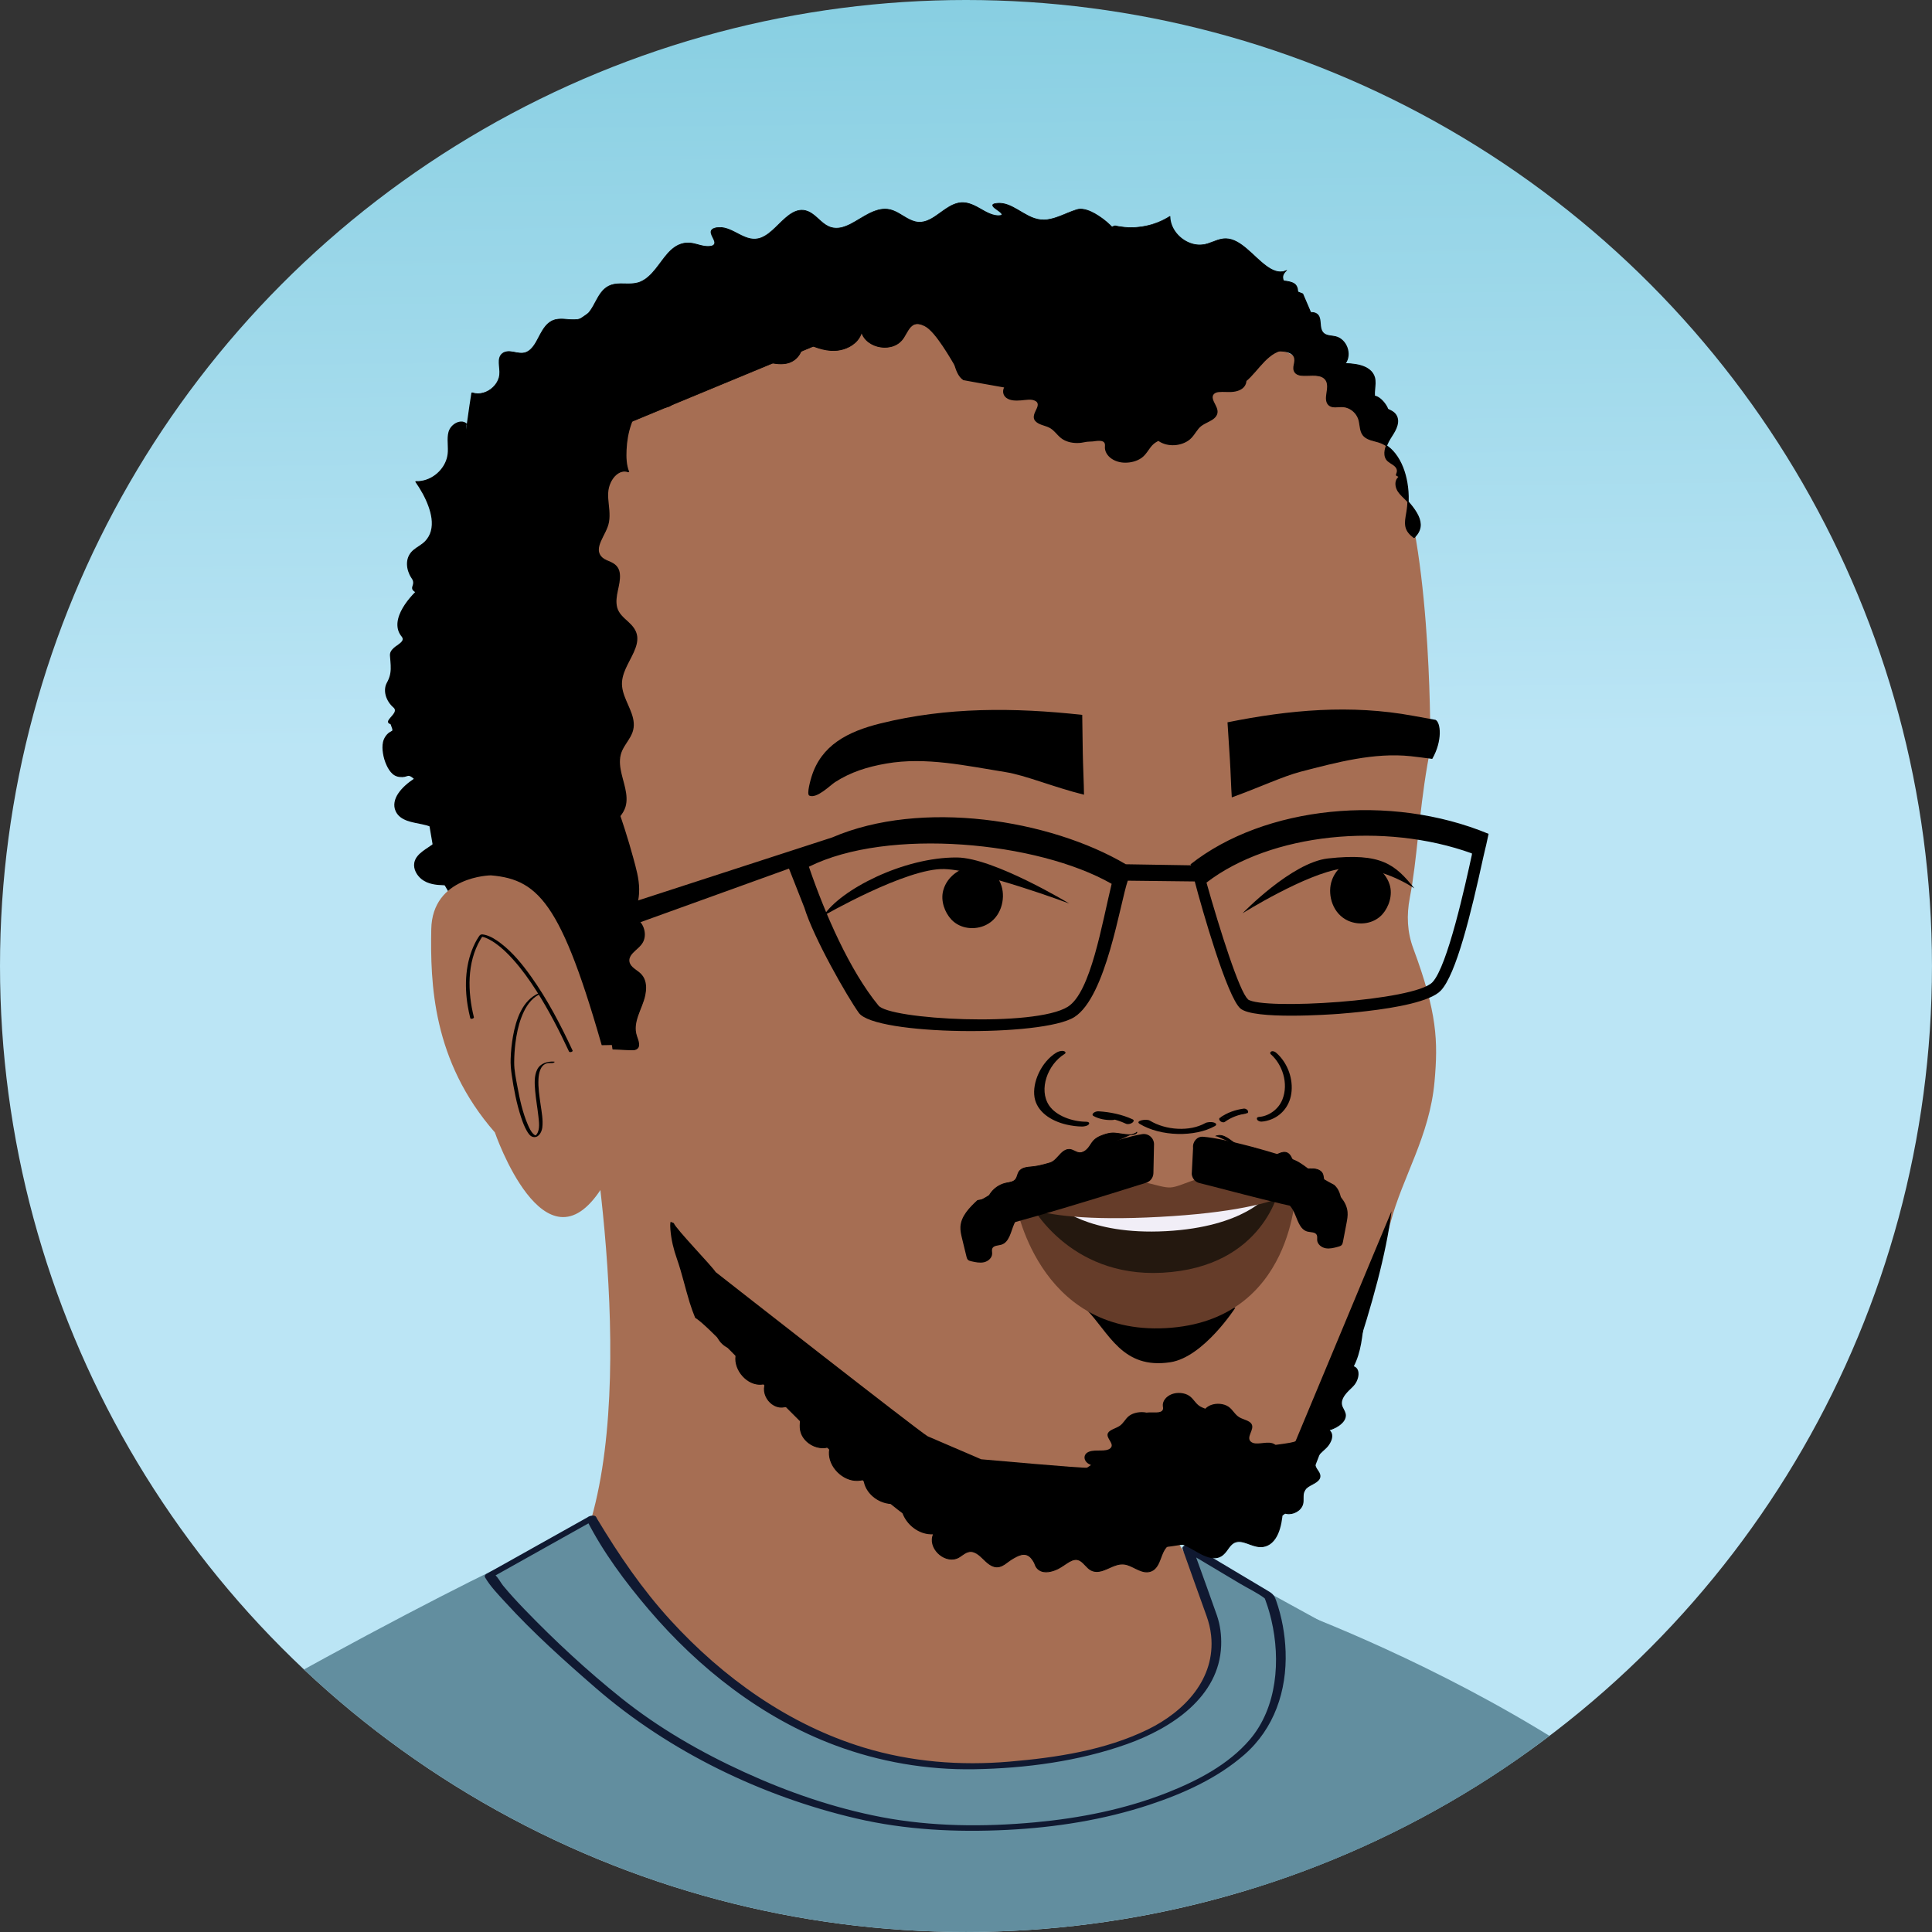 <?xml version="1.0" encoding="UTF-8"?>
<svg id="Layer_1" data-name="Layer 1" xmlns="http://www.w3.org/2000/svg" xmlns:xlink="http://www.w3.org/1999/xlink" viewBox="0 0 1163.19 1163.19">
  <rect x="0" y="0" width="1163.19" height="1163.19" fill="#333333" stroke="none"/>
  <defs>
    <style>
      .cls-1 {
        fill: none;
      }

      .cls-2 {
        fill: #101931;
      }

      .cls-3 {
        fill: #010101;
      }

      .cls-4 {
        fill: #638e9f;
      }

      .cls-5 {
        fill: #653c29;
      }

      .cls-6 {
        fill: url(#linear-gradient);
      }

      .cls-7 {
        fill: #f1eef7;
      }

      .cls-8 {
        fill: #a66e53;
      }

      .cls-9 {
        clip-path: url(#clippath-1);
      }

      .cls-10 {
        fill: #24180f;
      }

      .cls-11 {
        fill: #628e9f;
      }

      .cls-12 {
        stroke: #000;
        stroke-miterlimit: 10;
      }

      .cls-13 {
        fill: #825639;
      }

      .cls-14 {
        clip-path: url(#clippath);
      }

      .cls-15 {
        fill: #89ad96;
      }
    </style>
    <clipPath id="clippath">
      <circle class="cls-1" cx="503.42" cy="-1049.08" r="581.59"/>
    </clipPath>
    <clipPath id="clippath-1">
      <circle class="cls-1" cx="581.59" cy="581.59" r="581.59"/>
    </clipPath>
    <linearGradient id="linear-gradient" x1="581.52" y1="574.95" x2="568.23" y2="-588.16" gradientUnits="userSpaceOnUse">
      <stop offset=".11" stop-color="#bbe5f5"/>
      <stop offset=".63" stop-color="#76c7db"/>
    </linearGradient>
  </defs>
  <g class="cls-14">
    <path class="cls-15" d="M191.39-261.31c-20.15,102.81-17.04,151.61-20.69,164.93-1.54,5.58-38.81,484.16-82.85,703.67,53.79,18.14,68.35,29.55,124.45,39.52,81.52,14.49,194.13,46.31,276.66,44.85,74.4-1.31,223.07,6.18,297.17.05,84.77-7.01,103.28-24.7,185.72-60.19-19.97-177.49-38.37-621.11-41.12-704.11-2.75-91.39,8.47-52.02,8.47-52.02,0,0,48.63,13.88,106.06-26.29-36.45-103.86-31.56-441.83-202.96-540.12-24.24-13.9-164.76-68.51-204.41-85.9,9.25,15.67,10.84,40.92,8.15,52.11-7.75,32.24-7.65,39.89-33.59,55.17-22.91,13.49-100.51,26.56-126.72,19.81-134.43-34.64-130.58-89.32-159.68-141.67-58.58,31.89-98.46,53.23-154.67,77.16C-38.6-624.96,8.42-312.48,8.42-312.48c36.66,22.85,182.97,51.17,182.97,51.17Z"/>
  </g>
  <g class="cls-9">
    <circle class="cls-6" cx="581.59" cy="581.59" r="581.59"/>
    <path class="cls-11" d="M762.47,963.39s250.08,85.11,331.47,234.72c58.41,107.38,125.01,598.63,162.37,696.27,37.37,97.64-.03,90.01-.03,90.01l-313.41-27.41-158.34-303.96-29.23-627.26,7.17-62.38Z"/>
    <path class="cls-11" d="M1200.49,1794.02c33.99,88.8,33.16,107.45,33.16,107.45l-303.37-26.6-158.88-300.37-26.59-570.51,5.34-46.45s181.62,106.71,244.08,167.19"/>
    <path class="cls-8" d="M350.5,643.04s34.07,170.75,5.57,271.17c-4.57,16.11-83.27,60.57-83.27,60.57l23.96,24.29c20.68,20.97,59.41,37.22,87.2,47,138.31,48.65,330.49,52.81,388.2-33.64l-37.08-54.26s-23.99-18.99-29.18-38.04c-5.19-19.06,9.6-170.89,9.6-170.89"/>
    <path class="cls-13" d="M344.8,713.21c.03.36.09.67.12,1.02-.16-.43-.24-.79-.12-1.02Z"/>
    <path class="cls-8" d="M596.36,910.13l116.38-8.72,57.76-15.4c5.92-.11,29.38-60.84,33.13-68.57,11.63-23.98,26.79-55.4,33.53-81.25,7.22-27.69,23.62-52.07,26.54-85.17,2.14-24.25,1.61-41.16-12.81-80.01-3.66-9.87-4.13-19.83-2.07-30.66,4.41-22.81,5.31-49.33,10.55-79.87.41-2.4,2.78-14.02,1.74-16.58,0,0,.69-126.57-23.8-170.93-24.51-44.35-59.34-63.82-92.91-71.15-33.57-7.34-131.46-4.78-131.46-4.78l-136.28-14.46-113.14,68.22-53.39,142.12,14.36,162.16,22.66,144.5"/>
    <path class="cls-12" d="M362.53,541.63c1.13,12.54,19.19,74.55,21.07,86.74l-64.99,1.2c-21.2-42.3-46.63-92.05-54.5-103.3-12.31-17.58,17.56-108.2,15.61-141.08l-.42-7.09c-1.95-31.54,26.32-82.81,75.62-137.17,84.82-93.54,80.43-94.39,216.94-89.93,9.39.31,18.78.97,27.87,1.96,86.07,9.38,157.47,5.35,214.81,74.89,41.35,50.15,9.05-13.62,7.13,22.48-7.13-22.48-7.76-12.27-15.41-20.32-44.87-47.18-45.58,5.12-66.74,2.81-18.45-2.01-32.04,3.44-34.73,4.62-20.63,5.47-40.75,3.57-62.83,1.16-16.45-1.79-58.19-9.55-61.75-10.2-11.33-7.24-3.41-50.33-23.84-52.56-47.47-5.17-111.16,18.09-133.52,29.55-26.44,13.55-89.81,43.18-78.07,115.04"/>
    <path class="cls-8" d="M362.13,715.5c-34.33,53.27-64.18-33.7-64.18-33.7-37.75-43.18-38.86-90.13-38.3-122.27.56-32.14,35.89-32.51,35.89-32.51,30.07,2.54,43.86,18.32,71.38,118.89"/>
    <path class="cls-12" d="M719.53,204.85c-48.76,1.14-178.03-27.41-244.3-28.91-27.45-.62-115.59,70.78-126.79,86.68-25.66,36.43,40.22,115.06-1.98,229.62-13.94,37.85-38.22-26.46-56.77-1.29-18.55,25.17-25.6,35.32-25.6,35.32-18.76-107.28-18.21-103.51,1.29-210.97,19.44-107.16,133.4-158.32,189.14-169.52,55.74-11.2,236.43-.69,285.97,19.99"/>
    <path d="M594.42,522.93c-7.53-3.73-16.2-.22-21.01,4.19-1.13,1.04-4.17,4-5.51,8.93-1.73,6.3.91,13.36,4.92,17.61,5.36,5.67,14.14,6.5,20.8,3.24,9.04-4.42,11.8-15.45,9.39-23.39-.45-1.45-2.51-7.57-8.6-10.59"/>
    <path d="M809.66,520.45c7.39-4,16.18-.82,21.15,3.41,1.17.99,4.31,3.84,5.84,8.72,1.96,6.24-.41,13.39-4.27,17.78-5.15,5.87-13.89,7.02-20.67,4.01-9.2-4.09-12.37-15-10.25-23.03.4-1.47,2.23-7.66,8.2-10.9"/>
    <path d="M748.1,549.86s29.49-30.59,51.44-33.02c32.03-3.54,40.39,3.54,52.03,18.04,0,0-21.29-14.98-43.79-11.88-21.5,2.97-59.68,26.86-59.68,26.86Z"/>
    <path d="M643.74,543.97s-45.5-27.55-67.58-27.71c-32.23-.24-70.26,19.47-80.34,35.08,0,0,50.08-28.89,72.78-28.11,21.69.75,75.14,20.74,75.14,20.74Z"/>
    <path d="M651.57,430.4c.12,7.65.23,15.33.34,23.03.08,5.86.68,19.2.73,25.04-18.51-4.61-35.25-11.71-47.2-13.61-23.69-3.78-47.98-9.3-71.82-5.16-11.41,1.98-21.4,5.11-30.84,11.18-2.98,1.92-10.97,10.14-15.51,8.14-1.86-.82,1-10.3,1.3-11.28,5.87-19.12,21.86-27.31,41.5-32.18,40.05-9.94,80.52-9.64,121.5-5.16"/>
    <path d="M864.26,433.39c-.11-.02-13.38-2.41-13.48-2.43-37.47-6.92-74.54-3.6-111.74,3.92.48,7.64.97,15.3,1.47,22.98.38,5.84.7,16.4,1.11,22.22,16.61-5.98,30.85-12.73,41.65-15.52,21.42-5.53,43.95-11.63,66.12-9.28,1.75.19,11.23,1.35,12.92,1.62,6.31-11,5.11-22.03,1.95-23.52Z"/>
    <path d="M653.99,788.31l89.78-.98s-19.12,29.71-39.07,32.81c-29.17,4.53-36.97-17.9-50.71-31.83Z"/>
    <g>
      <path class="cls-3" d="M725.58,676.21c-9.33,5.22-23.71,4.31-33.32-1.53-2.13-1.29-9.12.13-6.14,1.95,12.69,7.71,33.32,8.07,45.35,1.33,1.19-.68.96-1.62-.56-2.1-1.58-.51-4.07-.36-5.34.36"/>
      <path class="cls-3" d="M681.98,673.94c-6.39-2.95-13.52-4.43-20.61-4.86-1.04-.06-2.37.37-3.12,1.08-.59.56-.7,1.29.09,1.73,3.3,1.86,7.48,2.58,11.31,2.44,1.2-.04,2.79-.38,3.45-1.45.61-.99-.56-1.6-1.5-1.57-3.16.12-6.4-.46-9.12-1.99-1.02.94-2.03,1.87-3.05,2.81,6.34.38,12.71,1.77,18.42,4.41,1.13.53,2.75.14,3.75-.49.74-.47,1.53-1.55.39-2.09"/>
      <path class="cls-3" d="M653.87,675.36c-8.3-.06-18.11-3.57-22.3-9.88-6.33-9.52-.88-24.56,9.36-30.91,1.11-.69.5-1.55-.65-1.77-1.49-.3-3.24.3-4.41,1.02-8.92,5.54-14.53,17.85-13.02,26.86,1.43,8.42,9.47,14.18,19.43,16.44,2.96.67,6.12,1.1,9.22,1.13,1.26,0,3.51-.42,4.1-1.44.6-1.03-.55-1.45-1.73-1.46"/>
      <path class="cls-3" d="M740.69,671.63c-.46-.97.35-1.62,1.01-1.62,2.24.02,4.51-.67,6.39-2.28.75.9,1.49,1.81,2.24,2.71-4.47.58-8.94,2.17-12.89,4.99-.79.56-1.94.23-2.67-.37-.54-.45-1.13-1.5-.34-2.07"/>
      <path class="cls-3" d="M734.43,672.97c4.43-3.15,9.43-4.85,14.43-5.51.73-.09,1.69.29,2.24.98.43.54.54,1.27,0,1.73"/>
      <path class="cls-3" d="M757.93,672.46c5.39-.31,11.66-4.12,14.19-10.55,3.82-9.71-.11-21.09-6.96-27.12-.74-.66-.37-1.53.37-1.79.96-.35,2.12.2,2.89.88,5.96,5.26,9.93,13.91,9.21,22.97-.67,8.46-5.72,14.46-12.12,17.03-1.91.76-3.94,1.29-5.95,1.41-.82.04-2.29-.31-2.71-1.31-.42-1.01.32-1.47,1.08-1.51"/>
    </g>
    <g>
      <path d="M746.23,224.15c-3.65-2.83-9.21-3.65-14.41-4.34l-5.62-1.56c-16.44.43-32.87,1.36-49.23,2.76-4.12.35-8.39.78-11.92,2.44-.38.18-.74.38-1.09.6-12.18,0-24.36.17-36.54.64l-5.52,1.7c-5.15.91-10.65,1.97-14.12,4.64-3.47,2.68-3.37,7.52,1.46,8.85,5.04,1.39,12.32-1.54,15.86,1.16,3.9,2.97-3.16,7.85-.77,11.45,1.5,2.26,5.92,2.85,8.85,4.4,3.49,1.84,4.75,5.01,8.02,7.01,3.34,2.05,8.72,2.55,12.96,1.22,4.62.19,10.73-1.91,12.31,1.2.42.83.23,1.77.21,2.67-.07,3.51,2.97,6.9,7.31,8.16,4.34,1.25,9.7.3,12.9-2.31,3.12-2.54,4.15-6.26,7.5-8.63,1.05-.74,2.32-1.34,3.56-1.95,1.19,1.03,2.68,1.85,4.38,2.35,4.34,1.25,9.69.3,12.9-2.31,3.12-2.54,4.15-6.26,7.5-8.63,2.81-1.98,7.18-2.97,8.52-5.68,2.12-4.31-5.26-9.42-1.58-13.11,3.34-3.35,10.82-.51,15.74-2.46,4.73-1.87,4.48-7.44.83-10.28Z"/>
      <path d="M747.38,223.41c-2.14-1.61-4.7-2.54-7.29-3.17-2.46-.6-4.98-.76-7.44-1.28-1.31-.28-2.61-.72-3.9-1.08-.49-.14-.98-.29-1.48-.41-1.11-.26-2.37-.05-3.51-.01-13.57.41-27.12,1.14-40.66,2.2-6.63.52-14.16.44-20.06,3.91l1.46-.39c-8.97,0-17.94.09-26.91.33-2.22.06-4.44.13-6.67.2-1.35.05-2.79-.06-4.09.31-1.69.49-3.36,1.13-5.07,1.56-3.45.86-6.92,1.26-10.27,2.52-2.7,1.01-5.78,2.57-7.04,5.33-1,2.19-.53,4.64,1.42,6.11,2.49,1.87,5.99,1.71,8.93,1.51,2.68-.18,6.39-1.08,8.81.49,2.28,1.48.73,4.03-.14,5.88-.92,1.95-1.8,4.26-.14,6.09,2,2.22,5.51,2.62,8.1,3.82,3.13,1.45,4.82,4.45,7.47,6.5,2.67,2.07,6.15,2.87,9.47,2.9,1.79.01,3.51-.23,5.25-.62,1.2-.26,2.93-.2,4.35-.34,2-.2,6.75-1.32,7.26,1.67.13.78-.06,1.61,0,2.39.05.73.22,1.44.49,2.12.56,1.36,1.48,2.56,2.6,3.51,2.57,2.17,5.94,3.12,9.27,3.1,3.4-.02,7-.91,9.78-2.93,2.75-2,4.1-5.04,6.33-7.5,1.35-1.49,3.03-2.35,4.82-3.22-.64-.02-1.29-.05-1.93-.07,5.14,4.27,13.39,4.16,18.84.45,2.74-1.86,4.16-4.73,6.2-7.23s5.24-3.46,8.01-5.16c2.14-1.32,3.81-3.25,3.35-5.9-.41-2.4-2.07-4.36-2.72-6.68-.73-2.61,1.01-4.02,3.46-4.26,3.03-.3,6.09.22,9.12-.2s6.19-1.76,7.26-4.82c.96-2.75-.38-5.74-2.54-7.49-.84-.68-3.54.47-2.68,1.17,1.81,1.47,3.04,3.78,2.47,6.15-.65,2.68-3.25,3.31-5.67,3.42-4.3.19-11.74-1.31-14.14,3.59-2.02,4.13,3.89,7.71,2.44,11.79-.85,2.41-4.37,3.38-6.4,4.46-2.66,1.42-4.46,3.42-6.16,5.88-2.01,2.9-4.1,5.16-7.68,5.95-3.62.81-7.57.12-10.46-2.28-.51-.43-1.36-.35-1.93-.07-2.25,1.09-4.43,2.21-6.11,4.1-1.44,1.62-2.49,3.53-3.87,5.2-2.91,3.5-7.82,4.63-12.15,3.51-2.2-.57-4.24-1.8-5.63-3.61-.58-.75-1.02-1.6-1.26-2.52-.28-1.09-.07-2.14-.15-3.24-.31-4.02-5.85-3.39-8.59-3.12-2.09.21-4.36.09-6.38.62-2.3.59-4.79.59-7.11.08-2.21-.48-4.14-1.47-5.77-3.05-1.52-1.47-2.78-3.16-4.48-4.43-1.72-1.29-3.74-1.93-5.74-2.64-1.6-.57-3.98-1.26-4.65-3.03-1.02-2.69,2.08-5.43,2.29-8.06.31-3.81-4.55-4.48-7.34-4.43-2.12.04-4.22.33-6.33.41-1.91.07-4.16.03-5.75-1.19-1.29-.99-1.76-2.6-1.33-4.14.52-1.9,2.2-3.07,3.88-3.9,2.14-1.05,4.49-1.64,6.81-2.14,1.68-.36,3.42-.54,5.07-1.05,1.26-.39,2.51-.77,3.77-1.16,1.7-.52,3.48-.36,5.27-.42,5.84-.19,11.69-.31,17.53-.38,2.88-.04,5.76-.06,8.64-.07,1.48,0,2.96-.01,4.44-.01.58,0,1.18.06,1.75-.09.66-.17,1.23-.62,1.85-.9,2.4-1.08,5.07-1.48,7.67-1.77,2.76-.31,5.54-.51,8.31-.73,11.8-.94,23.61-1.63,35.44-2.06,1.41-.05,2.82-.1,4.23-.14,1.17-.04,2.56-.28,3.71-.15,1.07.13,2.19.61,3.23.89,3.4.94,6.92,1.16,10.33,2.06,2.21.59,4.32,1.44,6.16,2.83.81.61,3.46-.58,2.29-1.46Z"/>
    </g>
    <path d="M767.4,877.16c-2.75,2.54-7.18,3.59-11.33,4.5l-4.43,1.65c-13.29.79-26.61,1.19-39.91,1.19-3.35,0-6.82-.05-9.79-1.14-.32-.12-.62-.26-.92-.41-9.83.84-19.67,1.56-29.52,2.02l-4.57-.99c-4.22-.38-8.73-.85-11.71-2.77-2.98-1.92-3.24-5.83.57-7.24,3.97-1.47,10.05.38,12.72-2.04,2.94-2.67-3.09-6.11-1.42-9.19,1.05-1.93,4.58-2.71,6.83-4.16,2.69-1.73,3.48-4.37,5.98-6.21,2.56-1.89,6.86-2.66,10.37-1.88,3.72-.47,8.79.79,9.84-1.83.28-.7.06-1.44-.01-2.17-.3-2.83,1.92-5.77,5.33-7.09,3.41-1.31,7.8-.91,10.57.97,2.69,1.83,3.78,4.77,6.65,6.44.9.52,1.96.92,3.01,1.32.89-.91,2.03-1.68,3.37-2.2,3.41-1.31,7.8-.91,10.57.97,2.69,1.83,3.78,4.77,6.65,6.44,2.41,1.4,6,1.9,7.26,3.99,2.01,3.33-3.59,7.96-.37,10.69,2.93,2.47,8.76-.34,12.87.89,3.94,1.18,4.13,5.69,1.38,8.23Z"/>
    <g>
      <path d="M270.73,532.69c-4.99.02-10.21-.01-14.64-2.32-4.42-2.31-7.68-7.69-5.88-12.35,2.84-7.37,15.98-9.33,14.75-17.13-6.9-7.34-22.19-3.5-26.38-12.66-3.39-7.41,4.35-14.85,11.14-19.35-5.15-4.41-3.47-.26-10.13-1.58-6.65-1.32-11.18-17-7.77-22.86,3.86-6.62,6.45-1.59,3.62-8.71-5.32-1.35,5.93-6.42,1.75-9.97-4.18-3.56-6.54-9.89-3.89-14.69,3.19-5.77,2.33-9.91,1.86-16.49-.4-5.62,10.56-7.2,6.96-11.55-6.55-7.9,1.07-19.38,8.34-26.62-4.64-2.76.77-4-2.31-8.44-3.08-4.44-3.96-10.89-.58-15.1,2.07-2.58,5.31-3.89,7.79-6.09,10.19-9.03,2.86-25.63-4.93-36.8,9.51.38,18.6-7.56,19.5-17.03.42-4.46-.74-9.11.65-13.38,1.39-4.26,7.3-7.45,10.32-4.13"/>
      <path d="M270.76,532.4c-4.77.02-9.8.02-14.17-2.15-3.51-1.74-6.53-5.48-6.51-9.54.01-3.33,2.26-5.83,4.75-7.76s5.02-3.27,7.29-5.22c1.92-1.64,3.48-3.76,3.27-6.41-.03-.37-.05-.57-.32-.84s-.56-.54-.85-.78c-.57-.47-1.19-.9-1.83-1.27-1.35-.78-2.8-1.35-4.29-1.8-3.1-.95-6.31-1.42-9.46-2.19-2.87-.7-5.92-1.67-8.02-3.86-2.58-2.69-3.09-6.56-1.69-9.95,1.65-4.02,5.09-7.2,8.48-9.78.83-.63,1.68-1.23,2.55-1.8.15-.1.17-.29.03-.41-1.31-1.12-2.9-2.54-4.76-2.03-.69.19-1.35.48-2.07.58-1.22.18-2.57.06-3.76-.27-1.9-.52-3.35-2.15-4.42-3.72-1.35-2-2.29-4.28-2.95-6.6s-1.06-4.76-1.01-7.18c.05-2.31.59-4.33,1.96-6.2.67-.91,1.46-1.73,2.45-2.28.45-.25,1.04-.43,1.36-.86.36-.49.18-1.15.03-1.68-.17-.61-.4-1.2-.63-1.79-.11-.28-.22-.89-.45-1.09-.14-.13-.4-.15-.58-.22-1.48-.56-.47-1.84.22-2.67,1.01-1.23,2.27-2.4,2.88-3.91.26-.64.36-1.35.11-2-.38-.98-1.39-1.59-2.08-2.33-2.1-2.27-3.59-5.29-3.73-8.41-.07-1.48.18-2.97.81-4.32.72-1.55,1.52-2.98,1.98-4.64.82-2.95.69-5.99.45-9.01-.07-.86-.14-1.73-.21-2.59-.05-.62-.13-1.25-.02-1.87.15-.9.65-1.68,1.24-2.36,1.28-1.45,2.99-2.42,4.47-3.63,1.04-.85,2.27-2.05,1.84-3.53-.3-1.03-1.22-1.82-1.75-2.73-.73-1.26-1.17-2.67-1.32-4.12-.31-3.04.61-6.08,1.9-8.79,1.44-3.02,3.39-5.79,5.55-8.34,1.03-1.23,2.12-2.4,3.26-3.54.09-.09.08-.28-.03-.34-.76-.46-1.76-1.09-1.87-2.06-.08-.64.23-1.28.41-1.88.22-.75.33-1.5.19-2.27-.22-1.18-.98-2.09-1.57-3.1-1.41-2.4-2.22-5.23-2.09-8.02.13-2.96,1.41-5.56,3.69-7.46,2.18-1.82,4.79-3.05,6.81-5.07,1.67-1.66,2.93-3.7,3.64-5.95,1.48-4.69.68-9.79-.8-14.37-1.87-5.79-4.92-11.2-8.38-16.18l-.36.46c6.9.24,13.56-3.72,17.18-9.51,1.95-3.12,2.83-6.57,2.82-10.24,0-2.25-.22-4.51-.13-6.76.08-2.01.37-4.17,1.51-5.88,1.76-2.64,6.1-5.13,8.78-2.28.24.26.94-.05.67-.34-2.12-2.25-5.38-1.64-7.7-.03-1.27.88-2.35,2.09-3,3.49-.89,1.91-1.04,4.15-1.04,6.22,0,2.33.23,4.66.13,7-.09,1.9-.46,3.76-1.15,5.53-1.32,3.38-3.65,6.33-6.55,8.5-3.3,2.46-7.34,3.87-11.47,3.72-.21,0-.52.23-.36.46,3.15,4.52,5.93,9.38,7.81,14.57,1.71,4.71,2.84,10.06,1.49,15.01-.63,2.29-1.82,4.39-3.47,6.1-2.07,2.14-4.83,3.39-7.08,5.31-2.03,1.73-3.33,4.02-3.7,6.67-.37,2.72.19,5.53,1.34,8,.3.64.64,1.27,1.02,1.86.41.64.85,1.24,1.09,1.98.3.94.17,1.84-.12,2.75-.21.66-.48,1.36-.32,2.07.23.99,1.21,1.65,2.02,2.15l-.03-.34c-2.35,2.35-4.52,4.89-6.38,7.65-1.76,2.63-3.28,5.49-4.05,8.58-.68,2.74-.67,5.68.54,8.28.31.67.69,1.31,1.13,1.91.31.42.69.8.9,1.28.29.66.2,1.33-.2,1.92-.96,1.45-2.73,2.37-4.07,3.41-1.41,1.1-2.87,2.46-3.19,4.31-.11.62-.03,1.24.02,1.87.07.9.15,1.79.22,2.69.12,1.57.23,3.14.17,4.71s-.28,3.1-.75,4.58c-.26.82-.58,1.62-.95,2.39s-.79,1.44-1.09,2.2c-1.09,2.78-.72,5.93.48,8.61.62,1.38,1.44,2.67,2.44,3.8.48.54.99,1.03,1.53,1.51.31.28.59.6.74.99.55,1.48-.84,3.02-1.71,4.06-.53.63-1.1,1.23-1.59,1.9-.33.45-.71.99-.74,1.58s.36.96.83,1.21c.16.08.33.12.49.2.12.06.15.05.23.14.15.17.23.57.31.78.23.59.46,1.18.63,1.79.13.47.36,1.09-.11,1.42-.56.39-1.22.62-1.77,1.04-1.8,1.36-3.14,3.51-3.62,5.71s-.36,4.48-.02,6.67c.38,2.49,1.1,4.94,2.15,7.22.9,1.96,2.06,3.88,3.69,5.32,1.65,1.45,3.74,1.94,5.92,1.87.87-.03,1.69-.23,2.51-.51.56-.19,1.09-.36,1.68-.19,1.1.33,2.06,1.21,2.91,1.94l.03-.41c-3.64,2.42-7.2,5.31-9.67,8.96-2.18,3.23-3.26,7.16-1.52,10.84,2.8,5.91,10.4,6.56,16.02,7.81,3.15.7,6.43,1.58,9.03,3.59.31.24.61.5.9.77.37.35.42.62.43,1.12.02.66-.08,1.32-.29,1.95-.43,1.25-1.28,2.29-2.23,3.18-2.24,2.09-4.98,3.56-7.42,5.39-2.38,1.79-4.71,4.05-5.27,7.1-.71,3.86,1.57,7.73,4.54,10.03,3.68,2.85,8.6,3.41,13.1,3.53,1.2.03,2.4.03,3.61.02.43,0,.56-.58.06-.58h0Z"/>
    </g>
    <g>
      <path d="M278.16,277.43c1.02-6.06,5.01-34.87,6.03-40.93,7.69,2.54,16.9-4.12,16.89-12.22,0-4.05-1.59-9.01,1.58-11.53,3.24-2.59,7.98.27,12.11-.16,9.18-.95,9.64-15.95,18.11-19.62,5.3-2.3,11.72.84,17.11-1.23,8.16-3.13,8.82-15.67,16.65-19.57,5.41-2.7,12.13-.15,17.87-2.05,12.43-4.13,15.75-22.99,28.82-23.85,4.78-.31,9.41,2.7,14.15,2.01,8.5-1.22-4.71-9.45,3.71-11.12,7.73-1.53,14.39,6.38,22.26,6.81,12.81.7,20.16-21.06,32.29-16.86,5.22,1.81,8.3,7.47,13.44,9.49,11.99,4.72,23.22-12.78,35.89-10.48,6.36,1.16,11.2,7.18,17.65,7.65,10.03.74,17.02-12.01,27.08-11.79,8.01.17,14.38,8.67,22.34,7.79,5.57-.61-8.52-6.07-3.02-7.17,9.38-1.88,17,8.17,26.45,9.64,7.93,1.23,15.32-3.73,23-6.08,7.67-2.35,25.59,11.92,26.28,19.91"/>
      <path d="M278.52,277.38c.82-4.91,1.49-9.85,2.19-14.77.93-6.45,1.84-12.9,2.79-19.34.33-2.27.66-4.55,1.04-6.82l-.66.22c4.12,1.33,8.63.2,12.05-2.34,1.73-1.28,3.19-2.93,4.18-4.84,1.03-1.99,1.41-4.13,1.29-6.36-.13-2.42-.67-4.93-.19-7.33.22-1.11.72-2.15,1.59-2.9,1.06-.91,2.39-1.12,3.75-1.04,2.61.15,5.14,1.12,7.78.95,1.63-.11,3.2-.66,4.53-1.61,2.89-2.05,4.53-5.47,6.15-8.51,1.7-3.19,3.5-6.78,6.61-8.83,4.62-3.04,10.4-.73,15.5-1.28,2.13-.23,4.15-1,5.84-2.33,1.51-1.19,2.7-2.74,3.73-4.36,2.18-3.44,3.7-7.34,6.33-10.49,1.43-1.71,3.22-3.09,5.37-3.74,2.81-.85,5.81-.63,8.7-.58,2.69.05,5.39-.04,7.94-.97,1.73-.63,3.34-1.57,4.8-2.7,3.07-2.37,5.46-5.5,7.77-8.58,2.31-3.09,4.58-6.31,7.53-8.83,1.38-1.18,2.92-2.18,4.63-2.81,2.23-.82,4.57-.9,6.89-.45,2.77.53,5.44,1.59,8.27,1.8,1.61.12,3.82.06,5.16-1.02,1.74-1.41-.01-3.97-.72-5.47-.41-.88-.94-1.98-.71-2.98.32-1.41,2.13-1.73,3.33-1.86,4.95-.54,9.47,2.64,13.71,4.68,3.72,1.79,7.76,2.99,11.83,1.72,3.32-1.03,6.11-3.24,8.65-5.55,2.72-2.48,5.22-5.22,8.07-7.57,2.44-2.01,5.36-3.89,8.66-3.73,4.65.23,7.89,4.06,11.17,6.89,1.75,1.51,3.66,2.84,5.9,3.48,1.77.51,3.63.58,5.44.3,3.97-.62,7.57-2.67,10.98-4.68,3.66-2.16,7.31-4.57,11.39-5.86,1.92-.6,3.93-.93,5.94-.74,2.43.23,4.68,1.22,6.78,2.4,4.17,2.34,8.23,5.6,13.27,5.43,8.84-.29,14.22-9.03,22.32-11.34,2.15-.61,4.37-.61,6.53-.02,2.28.62,4.39,1.75,6.44,2.9,3.89,2.19,8,4.84,12.66,4.46.57-.05,2.14-.16,2.09-1.04-.04-.71-1.05-1.36-1.54-1.75-.91-.72-1.88-1.37-2.78-2.11-.41-.34-1.52-1.14-1.31-1.81.11-.34.56-.42.86-.49,1.15-.25,2.37-.28,3.54-.16,2.28.25,4.44,1.09,6.48,2.11,4.33,2.16,8.25,5.16,12.84,6.8,2.36.84,4.83,1.21,7.34,1.04,2.8-.2,5.52-.98,8.14-1.94,2.78-1.02,5.49-2.24,8.26-3.29,1.79-.68,3.52-1.4,5.46-1.21,3.53.34,6.92,2.2,9.84,4.09,3.41,2.21,6.58,4.89,9.24,7.97,1.91,2.21,3.99,4.95,4.27,7.96.02.22.76.07.74-.2-.29-3.08-2.46-5.91-4.42-8.15-2.67-3.07-5.85-5.74-9.27-7.95-2.9-1.87-6.2-3.65-9.68-4.08-1.58-.2-2.94.06-4.44.56-2.81.95-5.52,2.15-8.27,3.25-2.75,1.09-5.58,2.1-8.53,2.49-2.72.35-5.42.06-8.01-.85-4.57-1.61-8.47-4.58-12.77-6.75-2-1.01-4.13-1.86-6.36-2.17-1.09-.15-2.2-.17-3.29-.05-.69.08-1.46.17-2.08.5-1.93,1.01,1.2,3.01,2,3.6.86.64,1.79,1.24,2.53,2.02.46.48.72,1.01-.1,1.16-2.19.42-4.55-.22-6.56-1.05-2.19-.9-4.23-2.14-6.29-3.3-3.89-2.19-8.03-4.07-12.58-3.14-4.11.84-7.6,3.43-10.94,5.83-3.41,2.45-7.09,5.26-11.41,5.68-5.15.5-9.39-2.96-13.62-5.34-2.08-1.17-4.3-2.15-6.7-2.42-1.92-.21-3.86,0-5.72.48-4.05,1.06-7.69,3.28-11.25,5.4s-7.15,4.4-11.2,5.25c-1.89.39-3.85.39-5.71-.14-2.34-.66-4.3-2.11-6.11-3.7-3.2-2.82-6.36-6.31-10.88-6.68-3.17-.26-6.1,1.16-8.59,2.99-2.94,2.16-5.43,4.86-8.06,7.36s-5.33,4.95-8.68,6.25c-9.28,3.6-16.39-6.7-25.42-6.22-1.42.08-3.27.33-4.32,1.42-.7.72-.69,1.7-.41,2.61.33,1.1.92,2.1,1.4,3.14.38.82.88,1.91.53,2.82-.56,1.45-3.04,1.45-4.24,1.4-2.96-.1-5.75-1.27-8.63-1.82-4.05-.78-7.99.15-11.31,2.56-3.06,2.21-5.4,5.29-7.65,8.28-2.36,3.14-4.67,6.41-7.61,9.05-1.44,1.29-3.04,2.42-4.81,3.2-2.52,1.11-5.2,1.29-7.92,1.25-2.77-.03-5.59-.24-8.33.33-2.19.45-4.19,1.45-5.83,2.98-2.97,2.77-4.62,6.62-6.59,10.1-2.07,3.66-4.72,7.29-9.15,8.01-5.23.85-10.76-1.53-15.74.98-3.24,1.63-5.25,4.86-6.95,7.94-1.73,3.15-3.22,6.71-5.89,9.21-1.23,1.15-2.71,1.95-4.39,2.15-2.63.31-5.21-.7-7.82-.9-2.2-.17-4.51.4-5.8,2.33s-1.09,4.32-.91,6.45c.2,2.38.53,4.75-.14,7.09-.63,2.18-1.9,4.16-3.55,5.72-3.22,3.06-7.92,4.64-12.25,3.25-.16-.05-.62,0-.66.22-.82,4.91-1.49,9.85-2.19,14.77-.93,6.45-1.84,12.9-2.79,19.34-.33,2.27-.66,4.55-1.04,6.82-.04.26.7.14.74-.1h0Z"/>
    </g>
    <g>
      <path d="M402.31,195.5c-45.45,20.81-63.54,38.32-83.93,83.96l260.7-107.98c-19.69-2.95-39.13-4.43-57.9-2.62-49.75,4.82-73.42,5.83-118.87,26.64Z"/>
      <path d="M402.17,195.37c-8.09,3.71-16.1,7.64-23.81,12.09-6.55,3.78-12.9,7.96-18.8,12.7-5.51,4.43-10.6,9.36-15.19,14.74-4.86,5.71-9.14,11.89-12.98,18.33-4.42,7.4-8.29,15.13-11.88,22.96-.51,1.1-1,2.21-1.5,3.31-.09.21.45.1.51.08.61-.25,1.21-.5,1.82-.75,1.72-.71,3.44-1.43,5.17-2.14,2.72-1.13,5.43-2.25,8.15-3.38,3.62-1.5,7.23-3,10.85-4.49,4.35-1.8,8.7-3.6,13.05-5.41,4.98-2.06,9.97-4.13,14.95-6.19,5.53-2.29,11.06-4.58,16.59-6.87,5.89-2.44,11.78-4.88,17.67-7.32s12.32-5.1,18.48-7.66c6.35-2.63,12.7-5.26,19.05-7.89s12.68-5.25,19.02-7.88c6.25-2.59,12.5-5.18,18.75-7.77,6.07-2.52,12.15-5.03,18.22-7.55,5.7-2.36,11.4-4.72,17.11-7.08,5.26-2.18,10.53-4.36,15.79-6.54,4.68-1.94,9.37-3.88,14.05-5.82,3.97-1.65,7.95-3.29,11.92-4.94,3.16-1.31,6.33-2.62,9.49-3.93,2.22-.92,4.44-1.84,6.67-2.76l3.47-1.44c.14-.06.29-.12.43-.18s.37-.27.09-.32c-13.99-2.09-28.12-3.51-42.29-3.41-6.8.05-13.55.59-20.32,1.23-6.07.58-12.13,1.15-18.19,1.75-10.42,1.03-20.85,2.16-31.18,3.86-9.73,1.6-19.36,3.76-28.81,6.61-10.92,3.3-21.57,7.45-31.99,12.07-1.45.65-2.9,1.3-4.35,1.96-.47.21-.04.41.28.26,10.67-4.88,21.55-9.34,32.73-12.91,9.4-3,18.99-5.34,28.7-7.06,10.02-1.78,20.13-2.96,30.25-4,5.8-.6,11.61-1.14,17.42-1.7,6.67-.63,13.33-1.36,20.03-1.59,14.07-.48,28.15.65,42.08,2.55,1.73.24,3.46.48,5.18.74l.09-.32c-.61.25-1.21.5-1.82.75-1.72.71-3.44,1.43-5.17,2.14-2.72,1.13-5.43,2.25-8.15,3.38-3.62,1.5-7.23,3-10.85,4.49-4.35,1.8-8.7,3.6-13.05,5.41-4.98,2.06-9.97,4.13-14.95,6.19-5.53,2.29-11.06,4.58-16.59,6.87-5.89,2.44-11.78,4.88-17.67,7.32-6.16,2.55-12.32,5.1-18.48,7.66-6.35,2.63-12.7,5.26-19.05,7.89-6.34,2.63-12.68,5.25-19.02,7.88-6.25,2.59-12.5,5.18-18.75,7.77-6.07,2.52-12.15,5.03-18.22,7.55-5.7,2.36-11.4,4.72-17.11,7.08-5.26,2.18-10.53,4.36-15.79,6.54-4.68,1.94-9.37,3.88-14.05,5.82l-11.92,4.94c-3.16,1.31-6.33,2.62-9.49,3.93l-6.67,2.76-3.47,1.44c-.14.06-.29.12-.43.18l.51.08c3.61-8.07,7.47-16.04,11.88-23.71,3.74-6.5,7.89-12.78,12.62-18.61,4.45-5.49,9.41-10.56,14.82-15.11,5.69-4.79,11.83-9.02,18.21-12.83,7.42-4.44,15.14-8.35,22.96-12.01,1.07-.5,2.14-1,3.22-1.49.47-.21.04-.41-.28-.26Z"/>
    </g>
    <g>
      <path d="M784.17,176.89c-1.33-.51-2.65-1.03-3.89-1.62-6.48-3.05-11.2-7.88-5.71-12.47-12.52,5.96-23.78-20.08-37.6-19.06-3.97.29-7.54,2.5-11.42,3.39-10.1,2.31-21.19-6.43-21.31-16.79-9.7,6.13-21.89,8.19-33.07,5.61l-92.1,35.53c41.71,6.26,84.53,19.2,124.39,21.85,19.19,1.28,38.77,3.17,56.33,11.01,12.79,5.71,28.8,8.34,41.95,14.45-5.8-13.99-11.54-28.01-17.58-41.9Z"/>
      <path d="M784.47,176.73c-3.61-1.39-7.47-2.96-10.15-5.87-.95-1.03-1.75-2.31-1.8-3.74-.07-1.75,1.07-3.2,2.34-4.28.32-.28-.4-.17-.51-.12-4.22,1.98-8.57-.26-11.98-2.8-4.22-3.14-7.81-7.04-11.84-10.41-3.52-2.95-7.7-5.91-12.48-5.98-3.84-.05-7.3,1.86-10.87,2.99-3.33,1.05-6.76,1.04-10.07-.1-6.07-2.07-11.19-7.43-12.29-13.84-.13-.78-.2-1.56-.21-2.35,0-.19-.52-.02-.59.02-8,5.03-17.62,7.29-27.03,6.41-1.11-.1-2.22-.25-3.33-.44-.55-.1-1.1-.2-1.65-.32-.35-.07-.64-.18-.98-.08-.08.02-.15.06-.23.09-.54.21-1.08.42-1.63.63-2.45.95-4.9,1.89-7.35,2.84-3.82,1.48-7.65,2.95-11.47,4.43-4.7,1.81-9.4,3.63-14.1,5.44-5.07,1.96-10.15,3.92-15.22,5.87-4.94,1.91-9.89,3.81-14.83,5.72-4.33,1.67-8.65,3.34-12.98,5.01l-9.5,3.67c-1.53.59-3.06,1.16-4.58,1.77-.07.03-.13.05-.2.08-.14.05-.37.25-.1.3,15.33,2.3,30.52,5.44,45.68,8.65,15.02,3.17,30.03,6.43,45.16,9.02,7.34,1.25,14.71,2.35,22.11,3.16s14.67,1.17,22,1.81c14.68,1.28,29.49,3.49,43.2,9.13,3.15,1.3,6.25,2.69,9.47,3.82s6.7,2.21,10.08,3.21c6.78,2.02,13.61,3.91,20.2,6.49,1.59.62,3.15,1.29,4.7,2,.12.05.75-.05.67-.26-4.52-10.91-9.01-21.84-13.63-32.71-1.3-3.07-2.62-6.13-3.94-9.19-.1-.22-.82.01-.74.2,4.7,10.83,9.23,21.74,13.75,32.66,1.27,3.08,2.55,6.16,3.82,9.24l.67-.26c-12.79-5.92-26.87-8.21-39.87-13.56-3.36-1.38-6.65-2.85-10.09-4.03-3.5-1.19-7.05-2.19-10.65-3.04-7.11-1.67-14.35-2.75-21.61-3.52-7.3-.77-14.63-1.13-21.94-1.79s-14.85-1.65-22.23-2.82c-15.11-2.39-30.08-5.57-45.05-8.74-15.19-3.22-30.38-6.46-45.71-8.96-1.86-.3-3.73-.6-5.6-.88l-.1.3c1.06-.41,2.12-.82,3.17-1.22,2.83-1.09,5.67-2.19,8.5-3.28,4.12-1.59,8.24-3.18,12.36-4.77,4.86-1.88,9.72-3.75,14.58-5.63,5.11-1.97,10.22-3.94,15.32-5.91,4.85-1.87,9.69-3.74,14.54-5.61,4.07-1.57,8.15-3.14,12.22-4.72,2.8-1.08,5.6-2.16,8.4-3.24.75-.29,1.51-.58,2.26-.87.19-.07.38-.16.57-.22.04-.01.09-.05.13-.05,0,0,.02-.01.03-.01,0,0,0,0,0,0-.49,0,.04.15.04.15.17.07.44.09.62.13,8.89,1.82,18.35.76,26.67-2.85,2.02-.88,3.97-1.9,5.83-3.07l-.59.02c.11,6.59,4.55,12.45,10.32,15.34,2.85,1.43,6.07,2.13,9.25,1.85,4.03-.36,7.54-2.51,11.43-3.4,5.41-1.24,10.22,1.7,14.27,4.99,4.2,3.41,7.87,7.43,12.17,10.71,3.4,2.59,7.59,4.87,11.97,3.54.52-.16,1.01-.36,1.5-.58l-.51-.12c-1.23,1.05-2.37,2.4-2.49,4.08-.1,1.46.59,2.8,1.5,3.89,2.64,3.19,6.82,4.87,10.58,6.31.19.07.86-.22.6-.32Z"/>
    </g>
    <g>
      <path d="M573.89,183.22l-127.97-9.43-100.19,69.35-30.2,134.56,31.39,101.2h0l22.22,152.74c3.62.15,7.24.31,10.87.46,1.13.05,2.35.07,3.27-.58,2.29-1.62.7-5.11-.2-7.77-2.1-6.18,1-12.75,3.36-18.83,2.36-6.08,3.72-13.81-.86-18.45-2.42-2.45-6.36-3.91-6.98-7.3-.8-4.42,4.58-7.09,7.35-10.63,4.32-5.51.84-15.09-6.02-16.54,0,0,7.27-9.09,3.35-25.9-3.92-16.81-10.13-34.64-10.13-34.64h-.03c.96-1.28,1.87-2.57,2.5-4.03,4.63-10.61-5.64-23.07-1.96-34.05,1.65-4.93,5.93-8.72,7.17-13.77,2.36-9.64-7.13-18.61-6.76-28.53.41-11.14,13.04-21.38,8.13-31.38-2.4-4.88-8.35-7.35-10.49-12.35-3.72-8.72,5.57-21.11-1.66-27.24-2.51-2.13-6.31-2.47-8.43-4.99-4.27-5.06,1.85-12.02,4-18.27,2.23-6.48-.14-13.58.2-20.42.33-6.84,6.19-14.71,12.6-12.28-4.38-10.46.23-40,11.56-39.48,5.58.25,12.89,2.47,15.49-2.48,1.85-3.52-.74-8.04.74-11.73,3.78-9.42,20.32,3.14,27.96-3.53,2.07-1.81,2.87-4.66,4.58-6.81,3.87-4.88,11.24-4.99,17.33-3.66,6.09,1.33,12.33,3.66,18.37,2.12,6.04-1.54,10.78-9.41,6.66-14.09,6.59,3.25,13.47,6.57,20.82,6.59,7.35.02,15.27-4.33,16.79-11.52,2.6,10.15,18.61,13.12,24.68,4.57,2.42-3.41,3.89-8.37,8-9.12,1.84-.33,3.69.35,5.39,1.13,7.57,3.49,18.91,25.26,23.38,32.3l-6.29-45.19Z"/>
      <path d="M574.04,183c-1.81-.13-3.61-.27-5.42-.4l-14.21-1.05c-6.7-.49-13.41-.99-20.11-1.48-7.71-.57-15.42-1.14-23.13-1.71-7.76-.57-15.51-1.14-23.27-1.72-6.87-.51-13.74-1.01-20.61-1.52-4.95-.36-9.9-.73-14.85-1.09-1.47-.11-2.94-.22-4.41-.32-.63-.05-1.28-.15-1.91-.14-.44,0-.8.35-1.15.6l-2.94,2.03c-3.8,2.63-7.6,5.26-11.4,7.89-5.54,3.84-11.08,7.67-16.63,11.51-6.39,4.42-12.78,8.85-19.18,13.27s-12.68,8.78-19.02,13.17c-5.43,3.76-10.86,7.52-16.29,11.27-3.64,2.52-7.28,5.04-10.92,7.56l-2.62,1.81c-.28.19-.55.32-.65.65-.21.7-.33,1.45-.49,2.17-.33,1.47-.66,2.93-.99,4.4-1.07,4.77-2.14,9.55-3.21,14.32-1.47,6.55-2.94,13.09-4.41,19.64-1.68,7.5-3.37,15.01-5.05,22.51-1.72,7.65-3.43,15.29-5.15,22.94-1.57,7.01-3.15,14.02-4.72,21.03-1.23,5.48-2.46,10.96-3.69,16.44-.71,3.18-1.43,6.35-2.14,9.53-.1.43-.32.97-.32,1.41s.3,1.04.44,1.47c1.14,3.68,2.29,7.37,3.43,11.05l5.8,18.71c2.3,7.43,4.61,14.85,6.91,22.28s4.49,14.48,6.73,21.71c1.77,5.72,3.55,11.44,5.32,17.15l2.65,8.55c.31.99.36,2.07.5,3.09.52,3.57,1.04,7.13,1.56,10.7.81,5.59,1.63,11.18,2.44,16.77,1.01,6.97,2.03,13.94,3.04,20.91,1.12,7.69,2.24,15.38,3.36,23.06,1.13,7.75,2.25,15.5,3.38,23.25,1.05,7.19,2.09,14.37,3.14,21.56.86,5.89,1.71,11.77,2.57,17.66.58,3.97,1.15,7.93,1.73,11.9.2,1.39.4,2.78.61,4.18.01.09.16.11.23.12,2.47.1,4.94.21,7.41.31,1.19.05,2.37.1,3.56.15.91.04,1.85.04,2.72-.27,3.64-1.29,1.68-5.73.82-8.24-2.89-8.43,3.27-16.39,4.96-24.38.71-3.36.9-7.09-.58-10.28-.72-1.55-1.81-2.82-3.14-3.89s-2.72-1.91-3.91-3.05c-1.17-1.12-2.02-2.57-1.93-4.24.09-1.59,1.01-2.95,2.06-4.1,2.11-2.31,5.01-4.1,6.37-7.01,2.38-5.08-.1-11.99-5.17-14.41-.64-.3-1.31-.53-1.99-.68l.12.22c1-1.26,1.71-2.81,2.31-4.28,1.6-3.92,2.26-8.18,2.22-12.39-.06-6.43-1.9-12.7-3.57-18.87-1.54-5.69-3.23-11.34-5.02-16.96-.64-2.01-1.29-4.02-1.97-6.02-.18-.55-.37-1.09-.56-1.64-.05-.16-.1-.5-.27-.58l.05.19c1.33-1.76,2.5-3.6,3.13-5.73.51-1.73.67-3.54.61-5.34-.13-3.91-1.25-7.71-2.24-11.47s-1.96-7.62-1.71-11.53c.13-1.98.6-3.91,1.44-5.7.89-1.89,2.07-3.63,3.21-5.38,1.12-1.72,2.21-3.49,2.9-5.44.63-1.77.86-3.65.74-5.52-.25-3.84-1.87-7.45-3.39-10.93-1.56-3.56-3.22-7.2-3.63-11.1-.4-3.71.65-7.3,2.14-10.67s3.38-6.57,4.9-9.94c1.35-3,2.47-6.28,2.05-9.61-.46-3.67-2.8-6.37-5.44-8.78-2.72-2.48-5.69-4.92-6.63-8.65-1.68-6.7,2.26-13.27,1.66-19.97-.13-1.42-.52-2.81-1.3-4.02-.93-1.44-2.32-2.43-3.85-3.17-1.75-.85-3.69-1.43-5.21-2.66-1.41-1.15-2.26-2.8-2.33-4.61-.07-1.84.57-3.67,1.28-5.34.83-1.95,1.85-3.8,2.77-5.7.91-1.89,1.71-3.81,2.08-5.89.41-2.32.37-4.7.21-7.04-.32-4.54-1.37-9.36-.19-13.84.92-3.5,3.12-7.25,6.51-8.86,1.58-.75,3.32-.83,4.96-.23.13.05.77-.01.66-.28-1.68-4.05-1.77-8.8-1.58-13.12.23-5.19,1.1-10.43,2.8-15.34.75-2.17,1.68-4.29,2.95-6.21,1.02-1.53,2.3-3.02,3.96-3.86,2-1.02,4.24-.57,6.38-.33,2.89.32,6.05.82,8.89-.08,1.19-.38,2.27-1.03,3.05-2.02,1-1.26,1.32-2.83,1.29-4.41-.05-3.22-1.3-6.79.8-9.64,1.22-1.65,3.22-2.06,5.16-2.02,2.41.04,4.8.6,7.16,1.08,4.38.9,9.83,2.21,13.89-.41,2.88-1.86,3.64-5.34,5.77-7.83,2.22-2.59,5.58-3.65,8.89-3.87,8.06-.53,15.52,3.93,23.58,3.23,3.23-.28,6.14-1.52,8.34-3.94,1.81-1.99,3.15-4.68,2.87-7.43-.13-1.31-.68-2.52-1.54-3.51l-.63.33c6.11,3.01,12.48,6.11,19.39,6.57,5.19.34,10.61-1.16,14.56-4.62,2.14-1.87,3.71-4.31,4.32-7.1l-.74.14c1.42,5.41,6.6,8.78,11.92,9.52,2.65.37,5.4.14,7.91-.82,2.63-1.01,4.7-2.8,6.19-5.18.9-1.45,1.67-2.98,2.6-4.4.89-1.35,1.98-2.71,3.53-3.32,2.06-.81,4.4.03,6.27.99.92.47,1.74,1.11,2.52,1.79,2.05,1.82,3.79,3.99,5.43,6.18,1.94,2.6,3.73,5.31,5.46,8.06,3.09,4.9,5.9,9.97,8.92,14.92.24.4.49.79.73,1.18.13.2.75,0,.71-.24-.21-1.5-.42-3-.63-4.5-.5-3.6-1-7.2-1.5-10.8-.61-4.35-1.21-8.71-1.82-13.06-.52-3.76-1.05-7.52-1.57-11.29l-.51-3.69-.16-1.17c-.02-.18-.01-.44-.08-.61,0-.02,0-.06-.01-.08-.04-.26-.78-.09-.74.2.21,1.5.42,3,.63,4.5.5,3.6,1,7.2,1.5,10.8.61,4.35,1.21,8.71,1.82,13.06.52,3.76,1.05,7.52,1.57,11.29l.51,3.69.16,1.17c.03.18.01.44.08.61,0,.02,0,.06.01.08l.71-.24c-2.9-4.57-5.48-9.34-8.32-13.96-3.21-5.24-6.55-10.63-10.85-15.07-1.79-1.84-3.69-3.25-6.14-4.08-1.75-.59-3.63-.7-5.34.11-1.36.65-2.4,1.77-3.26,2.99-1.83,2.6-2.92,5.75-5.41,7.85-2.13,1.79-4.89,2.67-7.64,2.78-5.43.22-11.41-2.43-13.78-7.54-.29-.61-.51-1.25-.68-1.91-.07-.27-.69-.07-.74.14-1.08,4.94-5.16,8.46-9.77,10.12-5.62,2.02-11.66,1.03-17.15-.95-3.44-1.24-6.74-2.85-10.02-4.47-.15-.08-.85.08-.63.33,4.23,4.92-.99,12.28-6.22,13.71-4.34,1.19-8.94.17-13.2-.87-3.63-.89-7.23-1.88-10.99-1.95-3.11-.06-6.35.43-9.05,2.05-1.33.8-2.48,1.87-3.36,3.16-1.02,1.48-1.71,3.16-2.75,4.63-3.22,4.59-9.2,3.52-13.95,2.57-2.42-.48-4.83-1.06-7.3-1.27-1.93-.16-4.04-.09-5.74.94-2.15,1.3-2.92,3.8-2.85,6.19.1,3.29,1.47,7.36-1.41,9.9-2.24,1.99-5.84,1.55-8.58,1.27-1.57-.16-3.13-.37-4.71-.48-.91-.06-1.8-.04-2.69.21-3.74,1.02-6.06,4.76-7.55,8.08-2.09,4.63-3.17,9.73-3.7,14.76-.49,4.66-.59,9.58.51,14.16.21.87.47,1.73.81,2.55l.66-.28c-7.3-2.66-12.86,6.11-13.25,12.34-.31,4.96.89,9.88.75,14.84-.06,2.36-.48,4.65-1.37,6.84-.79,1.95-1.81,3.81-2.73,5.7-1.49,3.03-3.37,6.94-1.69,10.27,1.85,3.68,6.31,3.83,9.22,6.23,2.56,2.12,3.08,5.33,2.81,8.48-.3,3.49-1.3,6.89-1.77,10.36-.45,3.32-.43,6.8,1.36,9.76,1.95,3.24,5.28,5.3,7.76,8.09s3.56,6.08,3.02,9.71c-.53,3.55-2.23,6.83-3.85,9.98-1.69,3.29-3.5,6.58-4.52,10.15-1.06,3.69-.87,7.35.25,11,1.19,3.83,3.09,7.39,4.5,11.14,1.36,3.62,2.24,7.54,1.12,11.35-1.21,4.11-4.27,7.3-6.13,11.09-1.73,3.52-1.97,7.33-1.41,11.16.58,3.96,1.84,7.77,2.73,11.66s1.45,7.67.42,11.43c-.6,2.19-1.79,4.07-3.15,5.87-.05.07-.02.16.05.19-.07-.03-.06-.08,0,.05.04.12.08.24.12.36.16.46.31.92.47,1.39.55,1.64,1.09,3.28,1.62,4.92,1.72,5.35,3.35,10.73,4.86,16.14.88,3.15,1.71,6.3,2.48,9.47.76,3.12,1.41,6.25,1.61,9.46.28,4.45-.2,9-1.7,13.21-.65,1.84-1.48,3.8-2.71,5.34-.08.1.02.19.12.22,5.66,1.25,8.93,7.98,7.4,13.36-.88,3.09-3.49,5-5.7,7.13-2.03,1.95-4.09,4.53-2.91,7.5s4.5,4.22,6.63,6.31c2.51,2.48,3.29,6.01,3.09,9.43-.21,3.66-1.38,7.12-2.72,10.49-1.57,3.96-3.3,8.05-3.47,12.36-.08,1.98.25,3.85.91,5.71.54,1.53,1.26,3.2,1.15,4.86-.05.8-.36,1.58-1.03,2.06-.9.63-2.1.51-3.14.47-2.39-.1-4.77-.2-7.16-.3-1.15-.05-2.3-.1-3.46-.15l.23.12c-.22-1.5-.44-2.99-.65-4.49-.59-4.05-1.18-8.1-1.77-12.15-.86-5.94-1.73-11.89-2.59-17.83-1.04-7.18-2.09-14.36-3.13-21.54-1.13-7.76-2.26-15.51-3.39-23.27-1.12-7.68-2.23-15.35-3.35-23.03-1.01-6.94-2.02-13.87-3.03-20.81-.81-5.54-1.61-11.07-2.42-16.61-.51-3.48-1.01-6.96-1.52-10.44-.14-.99-.2-2.03-.5-2.99-.91-2.94-1.82-5.88-2.74-8.83-1.78-5.74-3.56-11.48-5.34-17.22-2.25-7.26-4.5-14.51-6.75-21.77-2.29-7.4-4.59-14.79-6.88-22.19-1.92-6.19-3.84-12.38-5.76-18.57-1.13-3.63-2.25-7.27-3.38-10.9l-.33-1.06c-.02-.08-.08-.32-.08-.23,0-.49.24-1.07.35-1.54.73-3.25,1.46-6.5,2.19-9.75,1.24-5.53,2.48-11.06,3.72-16.59,1.57-7,3.14-14,4.71-21,1.72-7.65,3.44-15.3,5.15-22.96,1.68-7.49,3.36-14.98,5.05-22.48,1.46-6.52,2.93-13.03,4.39-19.55,1.06-4.72,2.12-9.44,3.18-14.15.32-1.44.64-2.87.97-4.31.15-.65.44-1.41.47-2.08,0-.03.04-.11.03-.13.11.23-.25.16-.09.12.17-.04.39-.27.53-.37.92-.64,1.84-1.27,2.76-1.91,3.71-2.57,7.42-5.13,11.13-7.7,5.47-3.79,10.94-7.57,16.41-11.36,6.36-4.4,12.71-8.8,19.07-13.2,6.36-4.4,12.73-8.81,19.09-13.21,5.49-3.8,10.98-7.6,16.48-11.4,3.74-2.59,7.49-5.18,11.23-7.77l2.82-1.96c.17-.12.43-.24.57-.39.15-.17-.52,0-.19.07.7.14,1.48.11,2.19.16l4.65.34c5.07.37,10.15.75,15.22,1.12,6.89.51,13.77,1.02,20.66,1.52,7.75.57,15.51,1.14,23.26,1.71,7.69.57,15.37,1.13,23.06,1.7,6.64.49,13.28.98,19.92,1.47,4.63.34,9.26.68,13.89,1.02,1.66.12,3.33.25,4.99.37.29.02.78-.39.28-.43Z"/>
    </g>
    <g>
      <path d="M762.28,204.93c-1.27,3.62,3.73,6.15,7.56,6.32,3.83.17,8.84.61,9.73,4.34.55,2.3-.98,4.72-.44,7.03,1.66,7.04,15.02.13,19.18,6.04,3.13,4.44-2.22,12.22,2.16,15.43,2.08,1.53,4.97.7,7.55.74,4.45.06,8.7,3.2,10.06,7.44,1.02,3.17.6,6.88,2.59,9.55,2.41,3.23,7.08,3.39,10.84,4.84,9.88,3.8,16.79,18.32,16.2,35.44-.37,10.58-4.79,15.23,3.68,21.58,7.01-6.84,2.75-14.18-3.68-21.58-1.94-2.23-4.39-4.03-5.96-6.54-1.57-2.51-1.95-6.16.22-8.17,1.07-.99-1.7-.61-1.11-1.94,1.66-3.8-1.07-5.17-4.52-7.47-4.35-2.89-2.29-9.67.6-14.01,2.89-4.34,6.26-10.02,3.26-14.29-2.64-3.77-8.73-3.66-11.44-7.38-3.06-4.21.1-10.29-1.42-15.27-2.02-6.62-10.62-8.02-17.55-8.2,4.03-5.42.78-14.52-5.78-16.15-2.64-.66-5.8-.4-7.65-2.4-2.75-2.99-.44-8.81-3.69-11.25-2.73-2.05-7.02.26-9.92-1.55-4.62-2.88.26-10.7-2.5-15.38-3.65-6.2-26.46-.03-26.21-7.23"/>
      <path d="M761.91,204.97c-.9,2.75,1.62,4.72,3.88,5.64,2.78,1.13,5.77.74,8.65,1.38,1.36.3,2.77.79,3.75,1.83,1.21,1.28,1.24,2.97.93,4.61s-.78,3.24-.2,4.83c.31.85.87,1.56,1.64,2.04,1.74,1.09,4.05,1.05,6.02,1.02,2.4-.03,4.86-.27,7.24.15,2.34.41,4.35,1.7,4.95,4.13.66,2.69-.23,5.53-.43,8.23-.19,2.51.37,5.1,3,6.06,1.61.59,3.41.35,5.08.24,1.79-.12,3.51.02,5.18.72,3.19,1.33,5.6,4.11,6.4,7.47.78,3.29.51,7.14,3.22,9.61,2.33,2.13,5.67,2.57,8.59,3.45,2.6.78,4.91,2.11,6.92,3.93,4.54,4.13,7.28,9.99,8.87,15.82,1.88,6.89,2.31,14.24,1.26,21.3-.37,2.47-.96,4.95-.97,7.45,0,2.25.68,4.32,2.1,6.07.9,1.12,2,2.06,3.14,2.93.16.12.47,0,.59-.11,1.78-1.76,3.21-3.91,3.58-6.42.34-2.31-.24-4.64-1.2-6.73-1.15-2.49-2.78-4.74-4.5-6.86-.93-1.14-1.89-2.26-2.94-3.3-.93-.92-1.89-1.81-2.78-2.77-1.72-1.87-3.12-4.13-3.02-6.76.04-1.16.4-2.32,1.19-3.19.32-.35.87-.79.28-1.17-.39-.25-1.23-.31-1.14-.93.06-.46.37-.93.47-1.4s.13-.96.06-1.44c-.29-1.92-2.21-3.1-3.69-4.08-.95-.63-1.95-1.18-2.65-2.1-.59-.78-.93-1.72-1.06-2.68-.31-2.17.29-4.43,1.13-6.42,1.89-4.51,5.81-8.17,6.29-13.24.22-2.26-.55-4.44-2.27-5.94-1.6-1.39-3.64-2.09-5.55-2.91s-3.95-1.83-5.08-3.71c-1.31-2.17-1.12-4.83-.91-7.25.21-2.42.55-4.94-.12-7.32-.52-1.85-1.63-3.44-3.12-4.63-3.21-2.58-7.62-3.37-11.62-3.72-1.03-.09-2.06-.14-3.09-.17l.21.26c4.1-5.61.77-14.78-5.99-16.42-2.08-.5-4.41-.38-6.32-1.44-1.77-.99-2.35-2.86-2.58-4.76-.22-1.79-.14-3.69-.79-5.39s-2.05-2.66-3.81-2.9c-2.07-.29-4.2.34-6.26-.13-1.8-.41-2.94-1.79-3.25-3.57-.6-3.53,1.01-7.12.13-10.64-.29-1.16-.85-2.18-1.82-2.89-.85-.62-1.88-.98-2.89-1.24-2.69-.69-5.53-.75-8.29-.82-2.85-.07-5.72-.04-8.56-.39-1.67-.21-4.29-.54-5.08-2.31-.16-.36-.22-.75-.21-1.14,0-.34-.74-.21-.74.08-.04,1.88,1.49,2.86,3.12,3.34,2.46.73,5.13.75,7.67.82,2.94.08,5.89.06,8.81.38,2.08.23,4.76.58,6.24,2.26,1.04,1.18,1.28,2.93,1.28,4.45,0,1.85-.33,3.68-.45,5.52-.1,1.52-.11,3.19.69,4.55.91,1.56,2.66,2.17,4.38,2.24,2.03.08,4.34-.55,6.26.33,1.76.81,2.33,2.65,2.55,4.43s.16,3.66.76,5.39c.64,1.82,2.08,2.92,3.9,3.42,2.01.55,4.17.46,6.12,1.28,1.61.67,2.97,1.84,3.99,3.24,2.05,2.81,2.83,6.67,1.67,9.99-.29.82-.7,1.58-1.21,2.28-.11.14.09.26.21.26,4.17.12,8.64.53,12.39,2.5,1.69.88,3.2,2.13,4.16,3.8,1.23,2.14,1.29,4.61,1.11,7.01s-.58,4.73-.16,7.06c.38,2.12,1.59,3.82,3.38,4.97,3.45,2.22,8.82,2.69,10.17,7.21.72,2.42-.09,5.01-1.13,7.22s-2.63,4.32-3.87,6.53c-1.77,3.17-3.49,7.94-1.23,11.3,1.22,1.81,3.51,2.57,5.08,4.02.65.6,1.21,1.33,1.36,2.22.08.46.04.93-.05,1.39-.11.5-.44.99-.48,1.49-.05.56.5.8.93.98.13.06.49.14.51.32,0,.11-.24.29-.3.35-.2.2-.37.41-.53.64-1.25,1.78-1.1,4.22-.34,6.17.91,2.32,2.79,4.08,4.54,5.79,2.04,1.98,3.89,4.15,5.54,6.46,2.83,3.96,5.29,9.04,2.85,13.8-.64,1.25-1.53,2.33-2.52,3.32l.59-.11c-2.11-1.59-4.11-3.57-4.79-6.21-.57-2.2-.2-4.51.16-6.72.5-3.04.97-6.06,1.05-9.14.09-3.7-.17-7.41-.81-11.06-1.09-6.2-3.3-12.44-7.22-17.44-1.61-2.05-3.54-3.89-5.79-5.24-2.53-1.51-5.36-2.03-8.14-2.89-1.55-.48-3.13-1.11-4.33-2.23-1.3-1.21-1.93-2.85-2.27-4.56-.35-1.75-.46-3.54-.92-5.27-.41-1.55-1.17-2.98-2.22-4.19-2.07-2.4-5.16-3.93-8.34-3.95-2.98-.02-7.35,1.12-8.69-2.55-.9-2.46,0-5.35.25-7.86s.07-5.06-1.94-6.71c-1.69-1.39-4.03-1.64-6.14-1.7-2.37-.06-4.74.2-7.11.02-1.92-.14-4.01-.69-4.77-2.68-1.16-3.07,1.72-6.49-.58-9.34-1.69-2.1-4.88-2.47-7.38-2.66-1.48-.11-2.92-.13-4.36-.55-1.42-.42-2.86-1.1-3.88-2.2-.9-.98-1.25-2.19-.83-3.47.1-.29-.65-.2-.74.08h0Z"/>
    </g>
    <path d="M475.01,522.94l9.26,23.5c5.6,18.31,25.84,53.64,32.8,63.37,9.81,13.62,110.56,14.66,129.76,2.54,19.2-12.12,27.54-68.86,32.17-82.13l40.32.47c4.38,16.72,19.51,69.6,27.48,76.48,7.97,6.89,54.03,3.61,59.22,3.24,4.32-.36,10.33-.85,16.88-1.66,17.37-1.99,38.37-5.77,44.57-12.36,9.22-9.78,18.09-46.01,25.56-80.24l1.24-5.37c.26-1.29.63-2.2.62-2.58h0l1.34-6.17c-59.18-24.55-134.93-16.82-179.48,18.36l.39.59-39.33-.64c-45.65-26.93-122.98-39.32-176.77-16.15h0l-151.07,49.04.2,14.78,124.82-45.05ZM751.27,601.51c-4.98-4.29-16.74-41.29-24.89-70.13,38.76-29.77,107.04-36.62,159.8-17.58v.75c-4.01,18.35-14.68,67.18-23.74,76.8-10.73,11.35-102.49,16.88-111.16,10.32v-.16ZM528.81,605.29c-17.11-20.86-31.97-54.64-41.8-83.46,47.7-23.8,137.7-15.19,182.28,10.3-5.81,23.83-12.58,65.34-26.36,73.98-19.8,12.5-107.99,7.78-114.12-.83h0Z"/>
    <g>
      <path d="M594.98,721.16c1.82-4.38,5.86-7.78,10.49-8.83,2.17-.49,4.67-.62,6.1-2.32.78-.93,1.07-2.15,1.44-3.3,1.21-3.79,4.79-3.88,8.74-4.28,3.77-.38,6.71-1.28,10.36-2.3,4.78-1.34,7.01-8.61,11.95-8.09,1.94.21,3.56,1.68,5.49,1.94,3.13.43,5.72-2.37,7.34-5.08,1.62-2.71,3.47-4.09,6.43-5.22,2.68-1.02,5.32-1.8,8.16-1.48s12.22,2.27,12.88-.51"/>
      <path d="M595.33,721.19c1.54-3.63,4.51-6.56,8.18-8.02,1.84-.73,3.82-.83,5.69-1.44,1.78-.58,3-1.66,3.65-3.42.35-.94.53-1.94,1.05-2.8.41-.7,1.01-1.26,1.72-1.64,1.49-.8,3.29-.93,4.94-1.09,2.19-.22,4.34-.53,6.48-1.04,1.11-.27,2.22-.57,3.32-.88.94-.26,1.93-.47,2.82-.88,2.74-1.27,4.4-3.96,6.57-5.94,1.04-.95,2.29-1.79,3.76-1.77,2.04.03,3.66,1.56,5.63,1.93,3.94.73,6.55-2.87,8.4-5.74,1-1.55,2.32-2.81,3.95-3.69,1.94-1.04,4.18-1.81,6.35-2.18,3.05-.53,6.09.31,9.12.63,1.4.15,2.81.26,4.21.17.98-.06,2.13-.19,2.94-.82.31-.24.52-.54.62-.91.08-.31-.67-.21-.74.07-.25.93-1.51,1.07-2.31,1.15-1.4.13-2.83.02-4.23-.12-2.85-.29-5.76-1.1-8.64-.78-2.18.24-4.33.96-6.35,1.81-1.55.66-3.01,1.54-4.18,2.77-1.32,1.39-2.11,3.16-3.36,4.6-1.31,1.5-3.12,2.89-5.23,2.6-2-.28-3.59-1.8-5.63-1.96-1.32-.1-2.59.34-3.68,1.08-2.49,1.69-4.01,4.46-6.5,6.16-.68.46-1.39.76-2.18.98-1.13.32-2.27.64-3.41.94-2.26.6-4.54,1.05-6.86,1.28-2.94.29-6.69.44-8.31,3.37-.99,1.78-.93,4.01-2.85,5.18-1.63.99-3.69,1-5.48,1.5-3.56.98-6.73,3.29-8.79,6.35-.53.79-.98,1.64-1.36,2.52-.15.36.59.31.7.05h0Z"/>
    </g>
    <g>
      <path d="M732.09,683.95c5.9-2.29,10.68,6.11,16.95,6.91,2.49.32,5.33-.55,7.35.95,1.39,1.04,1.91,2.92,3.23,4.04,2.99,2.55,7.36-.14,11.02-1.57,1.15-.45,2.42-.76,3.6-.43,3.43.95,3.54,5.99,6.22,8.34,2.2,1.92,5.48,1.56,8.4,1.46,2.92-.1,6.46.61,7.44,3.35.55,1.54.17,3.5,1.36,4.63,1.74,1.65,5.99.81,5.82,3.2"/>
      <path d="M732.24,684.12c2.52-.94,4.99.36,7.05,1.74,2.24,1.49,4.31,3.3,6.78,4.41,1.24.56,2.54.87,3.9.9,1.66.04,3.43-.28,5.03.27,1.64.56,2.35,2.11,3.28,3.43.85,1.22,2.01,2.04,3.5,2.23,3.19.4,6.24-1.6,9.11-2.67,1.68-.63,3.46-.69,4.78.66.87.9,1.39,2.08,1.91,3.21.52,1.13,1.02,2.29,1.8,3.27.88,1.12,2.11,1.82,3.49,2.14,3.08.71,6.28-.27,9.35.52,1.34.34,2.68,1.01,3.4,2.24.81,1.37.46,3.04,1.09,4.46.48,1.09,1.52,1.57,2.61,1.87,1.02.28,2.25.33,3.16.9.44.28.64.69.62,1.2-.01.32.73.19.74-.08.04-.99-.62-1.51-1.5-1.81-1.13-.39-2.36-.45-3.46-.93-1.55-.68-1.72-2.15-1.91-3.66-.19-1.42-.67-2.64-1.86-3.51-2.46-1.82-5.7-1.42-8.56-1.36-1.72.03-3.55-.05-5.06-.96-1.25-.75-2.02-2.01-2.64-3.29-1.02-2.08-1.85-4.86-4.33-5.6-1.68-.5-3.41.17-4.94.82-1.66.7-3.29,1.51-5.04,1.95-1.71.43-3.53.35-4.85-.97-1.1-1.1-1.61-2.68-2.83-3.69-1.24-1.02-2.89-1.13-4.43-1.1-1.63.03-3.22.12-4.79-.4-2.69-.88-4.91-2.81-7.2-4.4-1.99-1.38-4.27-2.77-6.8-2.52-.59.06-1.16.21-1.72.42-.48.18-.05.47.3.34h0Z"/>
    </g>
    <path class="cls-11" d="M349.59,919.94l-51.54,24.89c-69.01,33.55-303.03,157.58-349.12,219.01-69.28,91.78,274.12,302.87,287.25,376.46,6.58,35.67,48.67,300.85,25.2,509.66-15.32,138.86-22.26,278.48-20.77,418.15l225.25,19.97c110.05,9.76,220.96,4.02,329.29-17.05l304.84-65.96c-12.25-142.7-9.89-265.02-33.89-451.81l-57.67-601.45-60.41-269.61s-60.83-48.41-36.58-42.24l-166.41-91.4s47.08,77.2-92.97,108.94c-113.16,25.64-137.35,5.28-226.57-57.69,0,0-65.26-40.36-75.9-79.86Z"/>
    <g>
      <path class="cls-4" d="M356.07,914.21s80.7,160.16,244.27,148.69c163.57-11.47,128.95-90.82,128.95-90.82l-14.43-40.38,49.28,29.39s17.18,39.31-2.13,76.38c-19.3,37.07-101.17,69.68-206.04,61.88-61.52-4.58-142.49-39.25-191.77-81.76-59.01-50.9-69.46-69.03-69.46-69.03l61.33-34.35Z"/>
      <path class="cls-2" d="M353.18,914.98c9.81,19.44,23.3,37.5,37.35,54.01,30.27,35.56,68.31,65.4,112.33,81.83,26.74,9.98,55.17,14.85,83.71,14.37,30.8-.52,62.96-4.78,92.08-15.17,26.44-9.43,55.43-28.19,56.57-59.25.23-6.18-.56-12.45-2.59-18.3-4.03-11.6-8.3-23.13-12.43-34.7-.82-2.28-1.63-4.56-2.45-6.84-1.73.74-3.46,1.49-5.19,2.23,11.39,6.79,22.79,13.59,34.18,20.38,4.8,2.86,10.25,5.39,14.71,8.77.86.65-.46-.81-.12-.21.4.69.62,1.57.9,2.32,1.31,3.6,2.37,7.3,3.24,11.03,5.59,23.93,3.52,52.59-13.04,71.95-12.82,14.99-31.42,24.66-49.47,31.81-25.45,10.08-52.72,15.45-79.91,17.96-30.58,2.82-62.2,2.62-92.43-3.17-28.45-5.45-56.11-14.99-82.42-27.02-26.23-11.99-51.59-26.58-74.14-44.62-20.47-16.38-40.04-34.52-58.24-53.4-4.45-4.62-8.82-9.33-12.91-14.28-1.48-1.79-3.13-5.22-5.01-6.56-.19-.14-.35-.53-.48-.75l-.86,2.12c20.44-11.45,40.89-22.9,61.33-34.35,3.4-1.91-1.64-3.03-3.65-1.91-20.44,11.45-40.89,22.9-61.33,34.35-.82.46-1.35,1.27-.86,2.12,3.17,5.45,7.89,10.27,12.1,14.88,16.82,18.45,35.54,35.22,54.38,51.57,44.22,38.38,100.06,65.4,156.99,78.68,29.71,6.93,60.3,8.4,90.7,6.89,29.06-1.44,58.25-6,85.92-15.16,20.35-6.74,40.77-15.92,57.06-30.15,17.95-15.68,25.63-38.43,24.82-62.05-.36-10.4-2.25-20.87-5.7-30.7-1.35-3.86-2.54-4.43-6.03-6.52-13.91-8.29-27.82-16.59-41.72-24.88-1.14-.68-2.28-1.36-3.42-2.04-1.18-.7-5.92.19-5.19,2.23,4.81,13.46,9.56,26.94,14.43,40.38,1.39,3.84,2.35,7.75,2.78,11.83,2.75,26.09-16.03,45.81-38.09,56.58-25.71,12.54-55.1,16.97-83.31,19.37-29.67,2.53-59.24.2-87.8-8.5-45.14-13.76-84.6-41.99-116.23-76.58-17.21-18.82-31.16-39.37-44.25-61.12-.19-.32-.35-.67-.52-1.01-1.05-2.09-6.71-.26-5.8,1.55Z"/>
    </g>
    <g>
      <path d="M822.15,786.22c-2.36,12.44-1.7,25.29-7.59,36.49,4.63,1.19,3.18,8.37-.18,11.77-3.36,3.39-8.05,7.19-6.75,11.78.45,1.6,1.62,2.93,2.04,4.54,1.32,5.06-4.78,8.62-9.74,10.26,3.61,2.44,1.04,8.17-2.21,11.07-3.25,2.91-7.41,6.59-5.98,10.71.7,2.02,2.7,3.58,2.78,5.72.16,4.47-7.14,4.91-9.33,8.82-1.27,2.25-.49,5.08-.93,7.62-.91,5.24-8.06,8.17-12.39,5.08-.44,9.1-3.61,21.03-12.72,21.13-5.64.06-11.35-5.02-16.35-2.4-3.09,1.62-4.26,5.54-7.07,7.6-9.51,6.96-23.05-12.98-32.54-6-5.09,3.75-4.32,13.06-10.17,15.45-5.53,2.26-10.98-4.01-16.95-4.27-6.49-.28-12.66,6.59-18.6,3.96-2.58-1.14-4.13-3.79-6.38-5.49-5.14-3.89-9.68,2.77-15.7,5.06-10.77,4.1-12.25-3.72-12.25-3.72-3.72-7.49-7.97-6.64-14.99-2.1-2.34,1.51-4.42,3.75-7.19,4.05-6.77.74-10.65-10.22-17.38-9.18-2.47.38-4.34,2.36-6.55,3.55-7.99,4.3-18.83-6.04-14.91-14.23-10.31.76-20.13-8.92-19.51-19.24-9.4,3.77-21.42-3.49-22.44-13.57-11.09,3.81-23.86-8.82-20.17-19.95-7.71,3.47-17.95-2.93-18.22-11.38-.14-4.34,1.37-9.91-2.37-12.11-2.47-1.45-5.57-.17-8.43-.02-6.94.36-12.75-7.87-10.09-14.29-10.99,3.49-22.36-11.46-16.07-21.12-8.69,2.5-17.41-9.22-12.51-16.82-12.11.38-21.34-15.26-15.15-25.68l148.79,134.7,37.08,14.15s128.43,3.53,151.85-8.87c23.42-12.4,67.29-123.08,67.29-123.08Z"/>
      <path d="M821.78,786.26c-1.8,9.53-1.8,19.4-4.52,28.76-.77,2.65-1.77,5.23-3.05,7.68-.06.12.01.21.13.24,2.77.76,3.09,3.8,2.54,6.21-.33,1.42-.93,2.79-1.76,3.99-.93,1.35-2.24,2.43-3.39,3.58-2.21,2.21-4.87,4.99-4.68,8.36.11,1.98,1.4,3.45,2.07,5.23.55,1.47.46,3.05-.28,4.44-1.72,3.22-5.67,5.01-8.96,6.11-.15.05-.47.24-.23.41,1.94,1.37,1.93,3.78,1.19,5.82-.84,2.33-2.44,4.09-4.25,5.73-1.9,1.72-3.95,3.6-4.97,6-.42.98-.62,2.04-.49,3.1.16,1.24.81,2.28,1.49,3.3s1.52,2.19,1.54,3.52c0,.84-.3,1.63-.84,2.27-1.18,1.4-3.04,2.15-4.6,3.03s-3.27,1.97-4.06,3.68c-1.17,2.54-.17,5.42-.94,8.04-1.36,4.63-7.6,6.89-11.56,4.13-.16-.11-.65,0-.66.23-.24,4.69-1.02,9.54-3.05,13.81-1.86,3.9-5.1,7.25-9.71,7.04-2.9-.13-5.6-1.43-8.32-2.31-2.35-.76-4.91-1.25-7.28-.26-4.4,1.85-5.28,7.84-10.12,9.06-3.49.88-7.19-.96-10.19-2.55-3.42-1.81-6.7-3.98-10.35-5.32-3.16-1.16-6.68-1.41-9.52.69-3.53,2.61-4.25,7.34-6.05,11.07-.92,1.91-2.23,3.71-4.31,4.43-2.52.88-5.15-.17-7.43-1.23-2.33-1.09-4.62-2.4-7.16-2.95-2.44-.53-4.83-.08-7.14.77-4.61,1.69-9.99,5.63-14.68,2.03-2.11-1.62-3.57-4.19-6.06-5.29-1.95-.86-4.02-.39-5.85.53-2.24,1.13-4.2,2.73-6.36,4-2.31,1.36-5.03,2.37-7.74,2.44-2.74.07-5.26-1.23-6.34-3.81-.11-.26-.19-.53-.27-.8-.16-.5-.44-.96-.7-1.41-1.02-1.76-2.39-3.5-4.39-4.18-1.73-.58-3.6-.2-5.26.43-2.4.92-4.67,2.34-6.72,3.87s-4.37,3.43-7.18,2.85c-1.97-.41-3.63-1.74-5.09-3.05-2.68-2.4-5.53-6.04-9.46-6.12-2.72-.06-4.76,1.71-6.92,3.1-2.01,1.31-4.24,1.82-6.61,1.31-4.23-.91-7.97-4.46-9.17-8.61-.59-2.05-.48-4.22.43-6.16.1-.21-.15-.27-.3-.25-7.97.54-15.53-5.18-18.2-12.53-.76-2.09-1.11-4.3-.99-6.52.01-.26-.38-.2-.52-.14-7.26,2.87-15.94-1.01-19.87-7.47-1.12-1.83-1.82-3.89-2.05-6.02-.02-.16-.33-.15-.43-.11-8.63,2.91-18.01-4.2-20-12.54-.57-2.4-.5-4.89.26-7.23.08-.26-.43-.18-.52-.14-3.94,1.74-8.51.8-11.98-1.58-3.57-2.44-5.78-6.29-5.72-10.64.05-3.59,1.32-9.18-2.54-11.33-2.33-1.3-5.1-.41-7.56-.11-2.24.28-4.36-.18-6.26-1.41-3.98-2.57-6.39-7.96-4.55-12.53.1-.25-.23-.29-.4-.24-8.54,2.64-16.94-5.91-17.42-14.07-.14-2.4.45-4.78,1.76-6.81.16-.24-.27-.27-.4-.24-6.71,1.87-13.14-4.87-13.48-11.24-.1-1.89.37-3.74,1.38-5.34.13-.21-.18-.26-.3-.25-9.38.24-16.84-9.22-16.81-18.13.01-2.56.66-5.08,1.96-7.29l-.69.13c.51.46,1.01.92,1.52,1.38,1.44,1.3,2.87,2.6,4.31,3.9,2.23,2.02,4.46,4.04,6.7,6.06,2.93,2.65,5.86,5.3,8.79,7.95,3.46,3.13,6.92,6.26,10.38,9.4,3.9,3.53,7.8,7.06,11.7,10.59,4.2,3.8,8.4,7.6,12.6,11.41,4.36,3.95,8.72,7.89,13.08,11.84s8.85,8.01,13.28,12.02,8.7,7.88,13.05,11.81c4.14,3.74,8.27,7.49,12.41,11.23,3.82,3.46,7.65,6.92,11.47,10.38,3.37,3.05,6.74,6.1,10.11,9.16,2.78,2.52,5.57,5.04,8.35,7.56l6.29,5.7c1.26,1.14,2.51,2.27,3.77,3.41.46.42.85.86,1.44,1.09,3.48,1.33,6.96,2.66,10.44,3.98,5.39,2.06,10.78,4.11,16.17,6.17,3.31,1.26,6.6,2.61,9.93,3.79.76.27,1.76.13,2.56.15,2.61.06,5.22.11,7.83.16,4.14.07,8.27.13,12.41.17,5.28.05,10.57.08,15.85.08,6.06,0,12.12-.02,18.18-.09,6.45-.07,12.9-.19,19.35-.36,6.48-.17,12.96-.4,19.43-.71,6.17-.3,12.34-.67,18.5-1.17,5.48-.44,10.95-.98,16.39-1.71,4.41-.59,8.82-1.3,13.15-2.34,3.04-.73,6.17-1.59,8.94-3.09,2.97-1.61,5.44-4.1,7.67-6.6,3.1-3.48,5.83-7.27,8.42-11.14,3.18-4.75,6.12-9.66,8.94-14.64,3.11-5.48,6.07-11.05,8.94-16.66,2.97-5.82,5.85-11.69,8.65-17.59,2.71-5.7,5.35-11.43,7.93-17.19,2.31-5.14,4.58-10.29,6.8-15.46,1.8-4.18,3.58-8.38,5.33-12.59,1.16-2.79,2.31-5.58,3.45-8.38.39-.97.78-1.94,1.17-2.91.14-.36-.59-.3-.69-.04-.41,1.04-.83,2.08-1.25,3.12-1.15,2.84-2.32,5.68-3.5,8.51-1.76,4.23-3.55,8.44-5.37,12.65-2.24,5.19-4.52,10.37-6.84,15.53-2.59,5.74-5.22,11.46-7.93,17.15s-5.66,11.73-8.63,17.52c-2.87,5.6-5.83,11.16-8.95,16.63-2.8,4.92-5.72,9.78-8.88,14.49-2.58,3.85-5.32,7.64-8.43,11.09-2.17,2.41-4.59,4.84-7.5,6.34s-6.01,2.29-9.1,3.01c-4.4,1.01-8.86,1.7-13.34,2.28-5.49.71-11,1.24-16.52,1.67-6.17.48-12.36.84-18.54,1.13-6.48.3-12.97.52-19.46.69-6.44.16-12.88.27-19.32.33-5.99.06-11.99.08-17.98.07-5.18,0-10.36-.04-15.54-.09-4.04-.04-8.07-.1-12.1-.17-2.5-.04-5.01-.09-7.51-.15-.56-.01-1.13-.03-1.69-.04-.08,0-.18,0-.26,0,.1.02.08,0,0-.02-.12-.04-.25-.09-.37-.14-3.58-1.37-7.17-2.74-10.75-4.1-5.39-2.06-10.77-4.11-16.16-6.17-2.12-.81-4.24-1.62-6.36-2.43-1.06-.41-2.13-.89-3.22-1.23-.26-.08.01.05-.05-.01-.07-.06-.14-.12-.2-.18l-.96-.87c-1.33-1.2-2.66-2.41-3.99-3.61-2.14-1.94-4.29-3.88-6.43-5.82-2.83-2.56-5.67-5.13-8.5-7.69-3.4-3.08-6.8-6.15-10.19-9.23-3.84-3.47-7.68-6.95-11.51-10.42-4.15-3.76-8.31-7.52-12.46-11.28s-8.69-7.87-13.03-11.8c-4.4-3.98-8.79-7.96-13.19-11.94-4.35-3.94-8.71-7.88-13.06-11.82-4.17-3.78-8.34-7.55-12.51-11.33-3.87-3.5-7.73-7-11.6-10.5-3.43-3.11-6.87-6.22-10.3-9.33-2.88-2.61-5.76-5.21-8.64-7.82l-6.58-5.95-4.19-3.8c-.47-.43-.94-.85-1.41-1.28-.18-.16-.57-.08-.69.13-4.91,8.36-.22,19.77,7.95,24.14,2.32,1.24,4.89,1.86,7.51,1.79l-.3-.25c-3.92,6.2.75,14.73,7.21,16.9,1.85.62,3.83.68,5.7.15l-.4-.24c-5.03,7.84,1.07,18.66,9.24,21.29,2.35.76,4.87.79,7.23.06l-.4-.24c-1.63,4.04-.11,8.67,2.96,11.6,1.52,1.46,3.44,2.51,5.53,2.84,2.64.42,5.17-.68,7.8-.55,5.93.29,4.67,7.44,4.58,11.44-.05,2.15.32,4.19,1.33,6.11.97,1.84,2.37,3.4,4.03,4.64,3.79,2.83,8.97,3.86,13.38,1.92l-.52-.14c-2.91,8.95,4.47,18.62,13.18,20.5,2.46.53,5.02.43,7.42-.38l-.43-.11c.87,8.09,8.58,14.27,16.48,14.7,2.21.12,4.42-.23,6.48-1.05l-.52-.14c-.45,8.24,5.49,15.93,13.15,18.56,2.15.73,4.42,1.03,6.69.88l-.3-.25c-3.8,8.11,6.03,17.87,14.19,14.96,2.7-.96,4.69-3.57,7.57-4.03,1.98-.32,3.81.59,5.35,1.74,3.11,2.32,5.59,6.1,9.48,7.22,2.32.67,4.55-.09,6.5-1.39,1.26-.84,2.41-1.82,3.68-2.64,1.14-.73,2.31-1.44,3.53-2.03,1.77-.86,3.85-1.62,5.82-1,2.13.66,3.53,2.7,4.53,4.56.33.62.48,1.27.78,1.91.47.99,1.17,1.85,2.06,2.5,3.36,2.44,8.38,1.08,11.75-.61,2.34-1.18,4.39-2.83,6.65-4.16,2.07-1.22,4.36-1.98,6.57-.62,2.4,1.47,3.82,4.13,6.28,5.54,2.12,1.22,4.58,1.16,6.87.49,2.52-.74,4.84-2.02,7.28-2.97,2.6-1.02,5.19-1.44,7.91-.61,4.52,1.37,9.2,5.6,14.19,3.89,4.3-1.47,5.44-6.31,6.95-10.06.82-2.03,1.83-4.13,3.6-5.5,1.37-1.06,3.03-1.56,4.75-1.49,3.77.16,7.3,2.31,10.5,4.11,3.26,1.83,6.64,3.96,10.37,4.67,1.61.31,3.27.3,4.83-.23,2.06-.71,3.55-2.21,4.82-3.93,1.59-2.16,3.09-4.75,5.93-5.34,2.76-.57,5.63.71,8.17,1.62s5.08,1.69,7.74,1.3c1.99-.29,3.8-1.19,5.29-2.53,3.29-2.99,4.82-7.61,5.68-11.84.46-2.28.74-4.6.85-6.93l-.66.23c3.49,2.44,8.64,1.26,11.34-1.83.67-.77,1.19-1.65,1.5-2.62.43-1.34.37-2.77.36-4.16,0-1.47.03-3.01.79-4.32.5-.86,1.25-1.53,2.06-2.09,2.61-1.81,8.29-3.41,7.12-7.65-.34-1.23-1.19-2.25-1.86-3.31-.75-1.18-1.21-2.46-1.02-3.87.37-2.74,2.61-4.94,4.53-6.73,1.06-.99,2.19-1.9,3.09-3.04.83-1.05,1.53-2.21,2.01-3.46.85-2.24.84-4.82-1.28-6.32l-.23.41c3.11-1.04,6.44-2.56,8.6-5.12.92-1.09,1.6-2.42,1.64-3.87.06-2-1.13-3.51-1.9-5.26-1.68-3.82,1.12-7.22,3.67-9.82,1.19-1.21,2.54-2.33,3.57-3.69.89-1.18,1.54-2.55,1.94-3.97.75-2.72.46-6.2-2.72-7.07l.13.24c4.55-8.71,5.24-18.6,6.38-28.18.33-2.8.71-5.6,1.24-8.38.06-.32-.69-.21-.74.08Z"/>
    </g>
    <path d="M757.27,871.09c-.8-.08-1.57-.33-2.24-.74-12.67-7.78-13.8-12.36-19.92-13.6-1.42-.28-2.15-.76-6.52-1.22-17.56-1.83-28.27-3.27-74.09,28.09-.92.64-62.58-4.99-63.77-5.04l-32.21-13.85c-5.41-3.09-127.66-98.87-127.66-98.87-1.91-3.27-24.22-26.28-25.18-29.45-.38-.17-.74-.37-1.15-.5-.14-.04-.46-.17-.77-.29-.05.21-.11.49-.15.64-.16,1.37-.08,2.8.03,4.17.48,5.97,1.91,11.81,3.91,17.48,3.06,8.7,4.98,17.62,7.7,26.38.96,3.1,2.07,6.14,3.29,9.13,13.83,7.94,103.76,113.32,153.69,135.89,3.22.73,13.35,3.2,40.2,4.5,50.43,2.45,98.97.68,147.94-15.44,12.78-4.21,22.86-13.78,27.62-25.94,13.59-34.7,43.55-111.87,49.79-163.2-12.65,30.07-39.32,94.47-57.72,138.33-.56,1.33-19.61,3.05-21.18,3.57"/>
    <path class="cls-3" d="M344.75,632.51c-7.2-15.47-15.16-30.78-25.1-44.7-5.19-7.26-11-14.43-18.14-19.87-2.9-2.21-6.21-4.39-9.83-5.18-.74-.16-1.68-.37-2.39.03-.53.3-.89.95-1.23,1.44-.76,1.13-1.43,2.33-2.04,3.54-5.84,11.61-6.51,25.29-4.41,37.93.41,2.45.93,4.89,1.53,7.3.2.8,2.38.23,2.17-.58-3.77-15.14-4.28-32.89,3.95-46.77.49-.82,1-1.66,1.61-2.4-.48.2-.95.4-1.43.61.03,0,.15,0,.16,0,.01.02.14,0,.17.02.19.06-.27-.05.06,0,.61.11,1.2.26,1.78.45.65.21,1.82.71,2.68,1.15,1.37.7,2.67,1.51,3.93,2.39,3.93,2.75,7.41,6.16,10.61,9.72,5.29,5.88,9.91,12.36,14.16,19.02,7.43,11.64,13.77,23.96,19.59,36.47.36.78,2.5.11,2.17-.58h0Z"/>
    <path class="cls-3" d="M333.55,639.16c-3.96-.23-8.24.98-10.13,4.77s-1.58,8.62-1.23,12.74c.44,5.12,1.38,10.17,1.94,15.28.36,3.34,1.1,7.94-.96,10.9-.19.27-.55.52-.7.8-.26.48.07-.28.25.02-.03-.05-.65-.23-.74-.28-.31-.18-.58-.41-.84-.66-1.58-1.53-2.56-3.74-3.41-5.73-3.05-7.11-4.74-14.86-6.15-22.44-.92-4.94-2.05-10.04-2.01-15.08.03-3.8.28-7.61.74-11.39.65-5.27,1.72-10.53,3.59-15.51,1.8-4.78,4.47-9.62,8.72-12.64.99-.7,2.05-1.28,3.17-1.74.35-.14.57-.32.27-.56s-1.24.16-1.52.28c-10.09,4.18-13.9,16.04-15.67,25.89-.81,4.49-1.26,9.05-1.42,13.61-.12,3.33.14,6.27.62,9.6,1.26,8.69,2.93,17.43,5.7,25.78.92,2.79,1.96,5.6,3.45,8.14.77,1.31,1.81,2.99,3.36,3.48,3.55,1.11,5.59-2.75,5.93-5.6.54-4.55-.4-9.31-1.04-13.81-.71-5.05-1.55-10.19-1.28-15.3.18-3.39,1.06-8.24,4.84-9.43.99-.31,2.08-.3,3.11-.24.45.03,1.19-.1,1.54-.41.27-.25.36-.44-.13-.47h0Z"/>
    <path class="cls-5" d="M699.33,722.8c-33.51,1.8-88.03.46-88.03.46,0,0,12.84,80.53,90.52,76.36,77.68-4.17,78.37-84.04,78.37-84.04,0,0-47.35,5.42-80.86,7.22Z"/>
    <path class="cls-10" d="M699.51,722.79c-15.77.85-79.5,1.35-79.5,1.35,0,0,22.76,45.19,79.8,42.13,61.85-3.32,70.72-51.68,70.72-51.68l-71.02,8.2Z"/>
    <path class="cls-7" d="M700.34,725.34c-15.77.85-63.92.52-63.92.52,0,0,18.29,17.92,65.6,15.38,47.31-2.54,61.35-21.65,61.35-21.65l-63.03,5.75Z"/>
    <path class="cls-5" d="M786.81,708.53c-1.69-.36-10.63,3.46-18.45,3.14-13.03-.53-21.35-3.84-30.79-4.13-16.12-.49-25.93,7.01-32.9,7.38-6.97.37-17.53-6.03-33.51-3.81-9.36,1.3-32.41,6.3-45.31,8.22-7.74,1.15-17.04-1.68-18.68-1.14-2.28.75,3.21,19.17,90.88,14.46,87.67-4.71,91.12-23.61,88.77-24.11Z"/>
    <path d="M718.31,691.24l-.81,15.64c.31,2.63,2.1,4.77,4.5,5.36,16.47,4.02,61.13,16.46,76.22,17.62.36.03.68.01,1.04-.03l4.9-.58c5.7-.68,3.6-13.55-1.61-16.28-15.86-8.34-16.61-12.41-25.49-15.51-11.09-3.87-39.13-11.99-52.75-13.07-3.59-.29-6.45,3.01-5.99,6.86Z"/>
    <path d="M800.36,714.02c4.99,4.22,10.36,9.13,10.96,15.64.22,2.36-.23,4.73-.68,7.06-.69,3.61-1.38,7.21-2.07,10.82-.14.72-.29,1.47-.77,2.02-.53.6-1.34.84-2.11,1.05-2.46.68-5.01,1.36-7.52.93-2.51-.44-4.96-2.34-5.15-4.88-.08-1.04.21-2.16-.23-3.1-.87-1.84-3.5-1.56-5.47-2.03-4.98-1.18-6.14-7.52-8.41-12.11-3.08-6.21-9.49-10.15-16.09-12.25-3.34-1.06-6.84-1.76-9.89-3.48-3.05-1.72-5.66-4.79-5.59-8.29"/>
    <path d="M588.42,722.59c-4.78,4.46-9.9,9.62-10.19,16.15-.1,2.37.46,4.71,1.02,7.02.87,3.57,1.73,7.14,2.6,10.7.17.71.36,1.46.87,1.98.56.57,1.38.78,2.16.95,2.49.56,5.07,1.12,7.56.56,2.49-.56,4.84-2.58,4.9-5.13.03-1.05-.32-2.14.08-3.11.77-1.88,3.41-1.73,5.37-2.29,4.92-1.42,5.76-7.82,7.81-12.51,2.77-6.35,8.98-10.6,15.47-13.02,3.28-1.22,6.75-2.09,9.71-3.96s5.42-5.06,5.18-8.56"/>
    <path d="M694.79,689.11l-.36,17.22c-.07,2.64-1.78,4.94-4.3,5.74-17.32,5.47-83.21,26.1-99.32,28.6-.39.06,2.55,6.44,2.16,6.43l-3.81.38c-6.2-.17-5.26-21.06.06-24.25,16.22-9.72,30.96-17.1,40.2-20.98,11.54-4.84,43.7-17.14,58.24-19.43,3.83-.6,7.24,2.42,7.14,6.3Z"/>
  </g>
</svg>